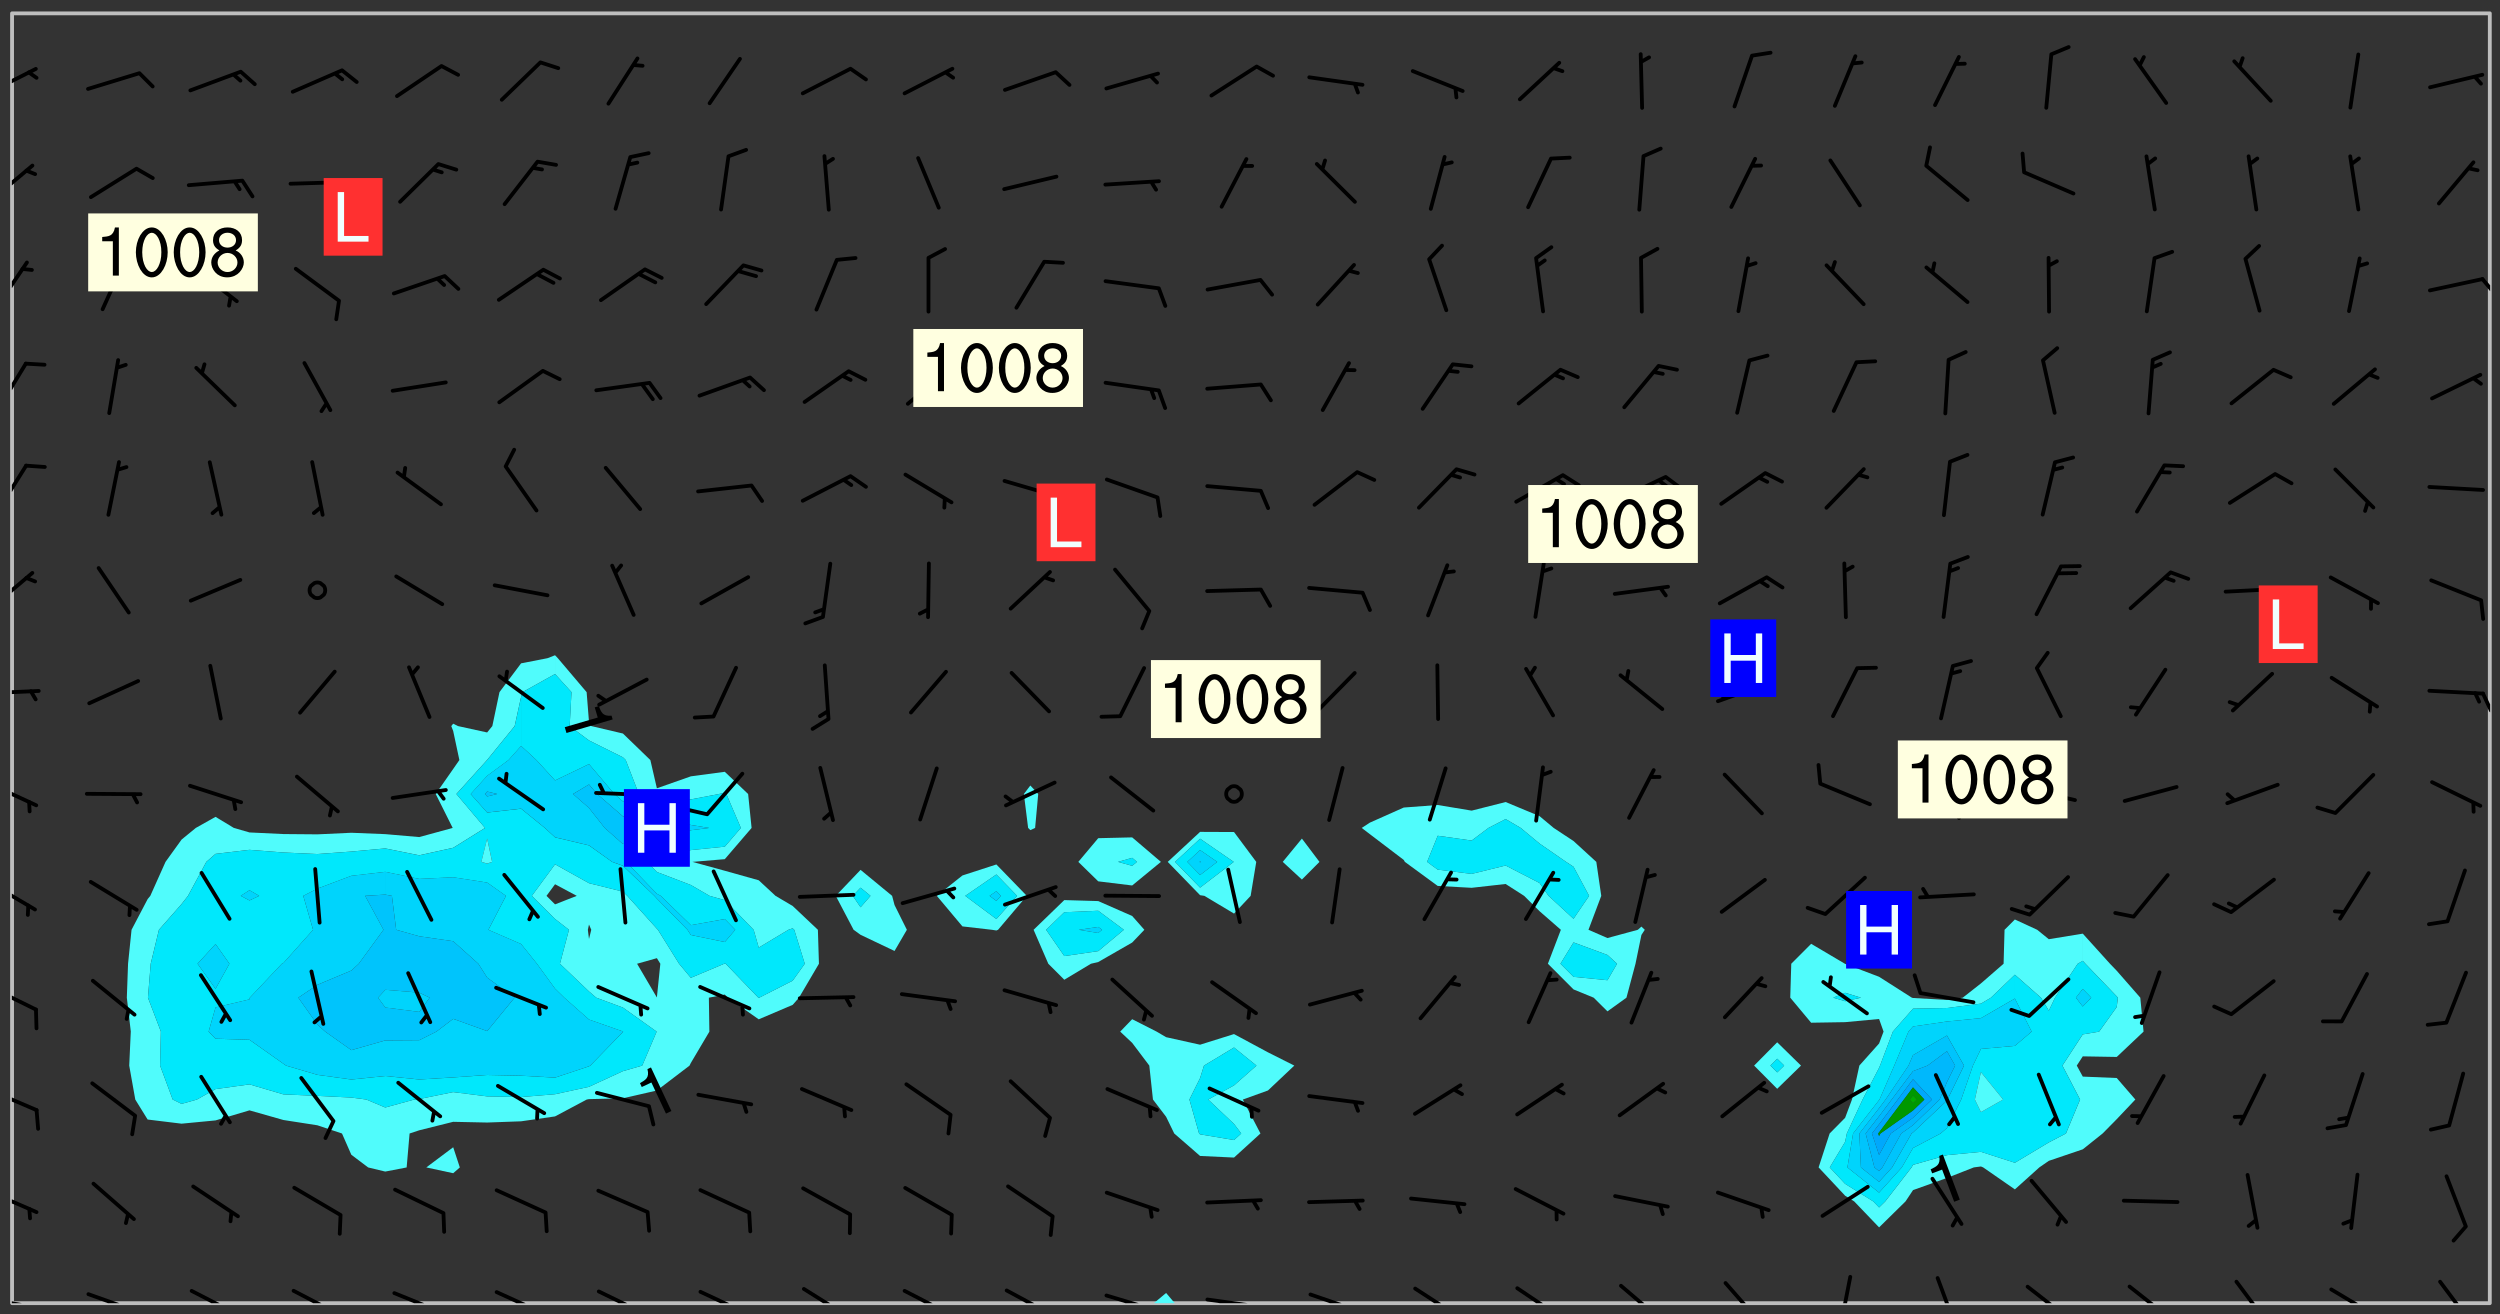 <svg xmlns="http://www.w3.org/2000/svg" role="img" xmlns:xlink="http://www.w3.org/1999/xlink" viewBox="142.45 309.95 326.84 171.84"><rect x="142.45" y="309.95" width="326.84" height="171.84" fill="#333333" stroke="none"/><defs><clipPath id="a"><path d="M144 311.672h1v168.656h-1zm0 0"/></clipPath><clipPath id="b"><path d="M144 311.672h324v168.656H144zm0 0"/></clipPath><clipPath id="c"><path d="M293 478h4v2.328h-4zm0 0"/></clipPath><clipPath id="d"><path d="M467 311.672h1v168.656h-1zm0 0"/></clipPath><clipPath id="e"><path d="M144 479h4v1.328h-4zm0 0"/></clipPath><clipPath id="f"><path d="M146 480h2v.328h-2zm0 0"/></clipPath><clipPath id="g"><path d="M153 478h8v2.328h-8zm0 0"/></clipPath><clipPath id="h"><path d="M159 480h2v.328h-2zm0 0"/></clipPath><clipPath id="i"><path d="M167 478h8v2.328h-8zm0 0"/></clipPath><clipPath id="j"><path d="M180 478h8v2.328h-8zm0 0"/></clipPath><clipPath id="k"><path d="M193 478h8v2.328h-8zm0 0"/></clipPath><clipPath id="l"><path d="M207 478h8v2.328h-8zm0 0"/></clipPath><clipPath id="m"><path d="M220 478h8v2.328h-8zm0 0"/></clipPath><clipPath id="n"><path d="M233 478h8v2.328h-8zm0 0"/></clipPath><clipPath id="o"><path d="M247 478h7v2.328h-7zm0 0"/></clipPath><clipPath id="p"><path d="M260 478h8v2.328h-8zm0 0"/></clipPath><clipPath id="q"><path d="M273 478h8v2.328h-8zm0 0"/></clipPath><clipPath id="r"><path d="M286 479h9v1.328h-9zm0 0"/></clipPath><clipPath id="s"><path d="M292 480h2v.328h-2zm0 0"/></clipPath><clipPath id="t"><path d="M300 479h8v1.328h-8zm0 0"/></clipPath><clipPath id="u"><path d="M306 480h1v.328h-1zm0 0"/></clipPath><clipPath id="v"><path d="M313 478h8v2.328h-8zm0 0"/></clipPath><clipPath id="w"><path d="M319 480h1v.328h-1zm0 0"/></clipPath><clipPath id="x"><path d="M327 478h7v2.328h-7zm0 0"/></clipPath><clipPath id="y"><path d="M340 478h7v2.328h-7zm0 0"/></clipPath><clipPath id="z"><path d="M354 477h6v3.328h-6zm0 0"/></clipPath><clipPath id="A"><path d="M367 477h6v3.328h-6zm0 0"/></clipPath><clipPath id="B"><path d="M382 476h3v4.328h-3zm0 0"/></clipPath><clipPath id="C"><path d="M395 476h4v4.328h-4zm0 0"/></clipPath><clipPath id="D"><path d="M407 477h7v3.328h-7zm0 0"/></clipPath><clipPath id="E"><path d="M420 477h7v3.328h-7zm0 0"/></clipPath><clipPath id="F"><path d="M434 477h6v3.328h-6zm0 0"/></clipPath><clipPath id="G"><path d="M446 478h8v2.328h-8zm0 0"/></clipPath><clipPath id="H"><path d="M461 477h5v3.328h-5zm0 0"/></clipPath><clipPath id="I"><path d="M144 465h4v4h-4zm0 0"/></clipPath><clipPath id="J"><path d="M144 452h4v4h-4zm0 0"/></clipPath><clipPath id="K"><path d="M144 438h4v5h-4zm0 0"/></clipPath><clipPath id="L"><path d="M144 425h4v5h-4zm0 0"/></clipPath><clipPath id="M"><path d="M144 412h4v4h-4zm0 0"/></clipPath><clipPath id="N"><path d="M144 400h4v1h-4zm0 0"/></clipPath><clipPath id="O"><path d="M466 400h2v4h-2zm0 0"/></clipPath><clipPath id="P"><path d="M144 384h3v6h-3zm0 0"/></clipPath><clipPath id="Q"><path d="M144 370h3v8h-3zm0 0"/></clipPath><clipPath id="R"><path d="M144 357h3v7h-3zm0 0"/></clipPath><clipPath id="S"><path d="M144 344h3v7h-3zm0 0"/></clipPath><clipPath id="T"><path d="M466 346h2v3h-2zm0 0"/></clipPath><clipPath id="U"><path d="M144 331h3v6h-3zm0 0"/></clipPath><clipPath id="V"><path d="M144 318h4v5h-4zm0 0"/></clipPath><g id="W" clip-path="url(#clip1)"><path fill="#fff" fill-opacity="0" fill-rule="evenodd" d="M0 0h1000v1000H0zm0 0"/><path fill="#d3d3d3" fill-opacity="0" fill-rule="evenodd" d="M162.152 355.867l-.234.293.059.234.117.172.176.234.293.348.113.059.117-.172.059-.234.176-.176.465-.176h.699l.234.293.289.816.059.176.176.23.352.234.699.699.172.176.234.348.234.41.289.582.41.465.23.234.234.176.117.23.176.293.172 1.164v.234l.059.289.059.117.117.117.348.41.117.172.176.176.176.234.117.172.172.352.059.234.234.406.234-.059-.176.176-.059.93h-.582l-.234-.113-.348.113-.117.117-.059.293-.059.176-.117.172-.465.293-.059.234-.059.113v.645l.059.172v.41l.059.059v.406l.059.406.117.176.059.059.23.641-.059.293v.699l-.059.582v.234l-.059.23-.055.352v1.922l.055.117h.426l-.367.117-.023.352.891 1.168 1.742.539 1.34.359v.539l.09.809.535.715 1.52.27.891-.086.09 1.164.535.18 1.16-.18 2.055-.984 1.16-.363 1.879-.176 1.695-.18-.18.719-1.516.086-1.25.09-.805.27-1.074.809.27.719.535.898-.18.625-.266.809.266 1.078.625.898.805.18 1.25-.18-.266.723.098.504.055.293v.172l.059.293v.406l.176.117.352.117h.406l.293-.176.113-.117.059-.117.117-.23.059-.176.352-.465.23-.176.176-.059.176.059.059.176.117.988.055.469.059.172.117.234.176.059.816.059h.289l.117.234.059.406.059.352v1.105l.117.293.117.348.289.699.176.352.582.754.352.176.172.059.469.234.641.465.348.234.293.176.293.055.23.062.816.348.293.176.113.172.352.352.117.176.523.641v.289l.059.352v.348l.059.352.059.289.117.059.172.059h.176l.582.234.176.117.176.289.176.234.113.234.293.23.117.117v.41l.059.055.289.234.234.117.059.117.117.172.059.117.23.234.059.176.234.059.117.059-.117.113-.059.117v.117l-.117.293-.117.289v.582l.176.117.117.059.059.117.117.117.113.059.176.348.059.352.059.406v.176l-.059.176-.117.699v.172l.117.176.293.293h.406l.176.117.117.172.117.293v.234h-.527l-.23-.234h-.234l-.176.059-.059.699.059.348.117.176.176.41.117.23.289.469.176.055h.523l.234.059.758.641.059.293v.234l.059.059.23.348v.352l-.117.172v.293l.293.289.293.176.172.059.293.176.293.117.582.406.289.234.293.176.219.16.016.012.23.176.641.523.176.234.117.176.176.176.113.172v.641l.117.176.469.117.582.117.234.059.23.113.293.117.113.059.586.352.289.172.176.062.176.055.176.059.699.352.289.176.234.055.289.176.234.117.641.406.293.117.172.059.234.059.41.059.23.059.234.117.059.172-.41.176.469.059.059.293.113.234.176.055.234.059.176.059.406.117.641.234.117.172.059.234v.176l-.059.117-.059.406.234.234.117.059.348.117.641.23.176.117.289.117.176.176.234.465.582 1.105.176.176.348.176.176.117.352.117 1.047.523.234.059.465.113.293.059.465.176.758.582.234.234.348.465.176.176.289.234.816.699.293.176.289.289.293.176.293.289.695.641.176.176.293.234.289.234.469.289.641.582.348.234.234.293.348.348.352.465.934.992.348.406.117.176.234.059.113.117.645.176.23.113.234.059.293.176.23.117.934.699.406.406.234.176.406.176.234.117.816.348.348.234.234.117.293.289.23.117.758.352.352.172.23.059.293.117.234.059.871.176h.816l.469.23.172.059.875.699.465.117.293.059.176.059.23.059.469.059.348.059.352.059.406.059h.293l.172.059v.23l.176.176h.293l.348.059.352.059.699.117h.641l.465-.234.293-.176.172-.117.41-.172.289-.176.934-.465.469-.293.523-.293.465-.172.465-.176 1.051-.465.289-.117.41-.117.289-.117.527-.176 1.516-.699.582-.348.289-.059.293-.059.348-.117.875-.23.352-.117h.113l.234-.059.875-.234.234-.059h.812l.352-.059.816-.117.172-.059.352-.055.293-.059.23-.059.816-.176.176-.059h.348l.234-.059.465-.117.758-.172.234-.059h.348l.41-.117.289-.059 1.285-.059h.289l.41-.059.23-.059h.176l.875-.117h.406l.41-.117h.348l.352-.113.871-.059h1.75l1.047.289.41.117.289.117.352.117.289.117 1.051.172.289.059h.293l.293.059.172.059.41.059.172.059.117.059h.117l.117.059.352.059h.113l.41.066 1.922.395 1.926.395 1.52.449 1.695.719 2.145.805 1.605-.719 1.43-.805 1.16-1.078 1.25-.449 3.035-.719 1.875-.359 2.145-1.348 2.234-1.254 2.5-1.258 1.695-.449 1.785-.18 1.16-.27.625.539 1.34-.27.715-.988.984-1.344.445-.18.805-.359 1.875-.539 1.785-.449 1.25-.27 1.16-.09 1.699-.09 1.961-.27 1.25-.09h.539l.625-.09h.891l2.145-.18 2.41-.18 2.59-.09 1.695.18 1.609.09 1.43.359 1.16.719 1.875.988 1.16 1.527.266.715.629.09.355.898.535.539.535 1.527 1.074.359h.535l-.805.535.09 1.707.715 2.695.891.805.895.988.715 1.258 1.785.539 1.52-.18.355 1.344 1.609-.805.98-.539.27.27.316-.215.219-.145.801.449.449-.359h.355l.535-.27.539-.719.535-.27.625-.988 1.16.449.84.371 1.395.617 1.695-.18h1.605l1.785.09.18-1.707.535-1.344.805.27.492.848.402.406-.09.539v.359l.715.449.711-.27h1.43l.359.988.445 1.258.715 1.344 1.25.629 1.695.629.715-.18.18-.539.98-.09.449.359.086 1.258-.266.629-.535.18v.539l.715.984.266.539.984.988.801 1.078-.266.359-.09.898-.625 2.332-.355 2.066-.09 1.793-.18.719-.09.539v1.438l-.98 1.883-.359 1.707-.535.898-.805 1.168-.266.539 2.055 1.254.086.359-.355.539-.09-.18v.809l.09 1.438-.445.715-1.074.094-.266.715.535.898.805.719 1.16.809 1.34.27.445.359-.355.449-1.789-.09-1.25-.449-.715-.719-.625-.09-.176 3.59-.188 1.309h89.359V311.703h-55.27v49.082l.762.125 3.289.543 2.023 2.836v2.754l2.352.332 2.348.332h4.051l-1.379 4.16-2.023.707-2.023.703-.543.344-2.594 1.617-.188.117-2.023-2.078-.73-2.742-2.672-2.078-1.375-3.5-.066-.082-1.957-2.672 2.75-1.418v-49.082H294.422v91.414l.117.031.133.012.074.074.105.047.09.059.086.059.09.059.297.297.059.09.031.117.027.117.016.137-.031.117-.059.09-.059.086-.043.105-.047.102-.027.121v.145l.176.27.148.148.074.086.074.074.043.105.062.09.059.086.043.105.059.09.047.102.043.105.059.086.117.18.074.074.062.086.059.09.043.105.059.09.059.086.062.09.059.09.043.102.117.18.074.074.059.086.074.074.09.059.105.047h.148l.133-.016.133.016.102-.047.074-.074.047-.102-.016-.133v-.148l-.047-.105-.027-.117-.047-.102-.027-.121-.043-.102-.062-.09-.043-.102-.043-.105-.031-.117-.016-.133-.012-.137.086-.059.059-.086.121-.031.043.105.016.133v.117l.059.102.059.09.09.059.148.148.059.09.043.105-.012.102.086.059.105.047.086.059.09.059.074.074-.117.027-.105.047-.086.059-.074.074-.059.09-.062.086-.027.121-.047.102-.043.105-.031.117-.012.133-.016.133v.148l.027.117.047.105.043.102.059.09.074.074.09.059.074.074.09.059.059.09.043.105.047.102.117.031.133.016h.148l.117-.031.105.043.043.105.047.102.027.121L299.5 410l.027.117.031.121.027.117.105.043.102.047.133-.016.148.148.062.086.074.074.07.074.09.062.105.043.102.043.117.031.137.016.117-.031.074-.074.027-.117-.012-.133-.031-.121-.027-.117.043-.105h.117l.09.062.117.027h.148l.133.016h.148l.133.016.133-.016h.148l.133-.016.133-.012.137.012.117-.027.133-.016.191-.059-.059.176-.016.133-.027.121-.016.133-.059.086-.133.016-.105.047-.105.043-.117.031-.117.027-.266.031h-.148l-.133.016-.074.074.059.086.148.148.117.18.074.07.09.062.09.059.086.059.09.059.102.043.105.062.105.043.086.059.105.047.102.043.18.117.059.09-.043.102-.047.105.016.133.223.223.059.09.043.102.031.121.043.102.016.133.031.117.012.137.031.117.148.148.102.043.105.043.117.031.133.016.137.016h.117l.117-.031.09-.059.043-.105.047-.102.043-.105.031-.117.012-.133v-.148l-.012-.133-.016-.133-.031-.117-.043-.105-.047-.105-.043-.102-.043-.105-.016-.133.016-.133.027-.117.031-.117.027-.121.047-.102.09-.059.086-.062.074-.074.09-.059.223-.223.059-.086.074-.074.117-.18.059-.086v-.148l-.074-.074-.102-.047-.105-.043-.102-.043-.059-.09-.047-.105-.027-.117.09-.059.117-.031.102-.043.18-.117.148-.148.012-.133-.012-.105-.09-.059-.133.016h-.148l-.133.016-.133-.016-.121-.031-.086-.059-.074-.074-.059-.09-.062-.086-.117-.18-.059-.086.031-.121.086-.059.121-.031.059-.086v-.121l-.031-.117-.059-.09-.059-.086-.047-.105-.027-.117-.016-.133.059-.09.074-.074.09-.059.117-.18.074-.074.059-.086.148-.148.121-.031.133-.016.133.016.074.074.043.105.016.133-.031.117-.117.031-.133.012-.148.148-.043.105-.047.102-.027.121-.031.117v.148l.031.117.043.105.059.09.074.07.074.074.117.031.121.027.117-.027.133-.016h.117l.09.059.074.074.047.105.059.086.102.047.133.016.105.043.086.059-.012.105-.074.074-.18.117-.059.09-.09.059-.07.074-.074.074-.062.09-.027.117-.016.133.016.133-.016.133v.148l.016.133.027.117.031.121.074.074.09.059.086.059.09.059.117.031v.086l-.102.047-.09.059-.266.031-.117.027h-.148l-.105.043-.102.047-.059.09-.062.234-.012.133-.031.121-.016.133v.293l-.012.133.012.137.016.133.133.016.133.012.121.031.086.059.074.074.047.105.043.102.016.133v.445l-.016.133v.445l.031.266.027.117.016.133.031.117.086.211.031.266v.148l-.031.117-.027.117-.031.121-.027.117-.031.117-.031.121-.012.133-.016.133.09.059.117-.031.102.016.047.105-.031.266v.441l-.043.105-.047.105-.043.102-.043.105-.059.086-.031.121-.043.117-.031.117-.016.133.016.133.059.09.105.047.086.059.059.086-.012.137-.031.117-.043.102v.445l-.016.133v.148l-.031.117-.043.105-.027.117-.047.105-.043.102-.031.121-.027.117-.031.133-.031.117-.027.117-.043.105-.031.117-.031.121-.012.133-.016.133v.297l.027.117v.148l.047.398.027.117.059.09.121.031h.148l.133-.016.059.09v.117l-.059.09-.09.059-.102.043-.105.047-.09.059-.086.059-.137.016-.117-.031-.133-.016-.102.047-.062.086-.012.137-.016.133-.031.117-.027.117-.016.133-.031.121v.297l.016.133.031.117v.148l.012.133v.148l-.027.117-.047.102-.027.121-.031.117-.059.09-.074.074-.102.043-.105.047-.117.027-.121.031-.102-.047.059-.086.105-.047.027-.117.031-.117.027-.121.031-.117v-.148l.016-.133-.031-.117-.043-.105-.105.016-.074.074-.102.043-.09.062-.074.074-.043.102-.016.133-.031.117L304.25 426l-.031.117-.027.117-.031.121-.027.117-.031.117-.043.105-.09.059h-.09l-.117-.031-.031-.086.016-.137-.031-.117v-.148l-.012-.133v-.148l-.062-.234-.027-.121-.043-.102-.047-.105-.059-.086-.059-.09-.043-.105-.062-.086-.148-.148-.07-.074-.105-.047-.105-.043-.102-.043-.297-.297-.09-.074-.086-.059-.105-.043-.09-.062-.086-.059-.105-.043-.09-.059-.086-.062-.074-.07-.105-.047-.086-.059-.105-.043-.09-.062-.102-.043-.105-.043-.086-.059-.105-.047-.105-.043-.102-.047-.09-.059-.102-.043-.105-.043-.09-.062-.117-.027-.133-.016-.133.016H299.75l-.133.016-.117-.031-.09-.059-.074-.074-.09-.059-.102-.047h-.148l-.121-.027-.102-.043-.074-.074-.117-.18-.09-.059-.102-.043-.09-.062-.105-.043-.09-.059-.086-.059-.105-.047-.059-.086-.059-.09-.043-.105-.047-.102-.074-.074-.086-.059-.074-.074-.09-.059-.223-.223-.043-.105-.031-.266.105-.043h.145l.105.043.074.074.09.059.086.059.105.047.09.059.148.148.07.074.148.148.062.086.074.074.086.059.074.074.09.062.09.059.086.059.27.176.102.047.105.043.102.043.047-.074.059-.086.074-.074.07-.074.105.043.074.074.059.09.043.102.047.105.043.105.121.027.117-.027.074-.09.043-.105.059-.09.074-.074.105-.043.117-.027.133.012.09.059.148.148.059.09.043.105.047.102.043.105.043.102.105.047.105.043.133.016.086-.059.059-.09.074-.074.105-.043.117.027.105.047.102.043.105.043.102.047.18.117v.117l-.016.133.016.133.016.137.059.086.102.047.121.027.117.031h.148l.117-.031.059-.09.18-.117.059-.09.074-.074.059-.086.117-.18.18-.117.117.031.09.059.043.074-.016.133v.117l.09.059h.148l.133-.016.133-.012.266-.031.105-.043.117-.031.121-.027.074-.074.07-.074.062-.09-.016-.105-.047-.102-.102-.043-.105-.016-.117.027-.266.031h-.148l-.074-.074-.09-.059-.117-.031-.117-.027-.133-.016h-.148l-.133.016h-.297l-.105-.047-.148-.148-.043-.102-.059-.09.223-.223.086-.059.105-.043.117-.031.133-.016.133.016.137.016.102.043.133-.012.09-.062.102-.043.062-.09-.047-.102-.09-.059-.117-.031-.102-.043-.059-.09-.062-.09v-.117l.016-.133.105-.047.074-.07v-.121l-.09-.059-.031-.117.09-.059.074-.074.043-.105.059-.09.047-.102.016-.133v-.148l-.047-.105-.043-.102-.09-.059-.133-.016-.102-.043-.137-.016-.117-.031h-.445l-.133-.016-.133-.012-.133-.016-.117-.031h-.148l-.133-.016-.133-.012-.266-.031-.121-.043-.086-.059-.074-.074v-.148l.012-.133.105-.047.102-.043.133-.016h.152l.133-.016h.293l.121.031.102.043.09.059.234.062.121-.047.09-.059.102-.043.133-.016.105.043.102.047.133.012.121-.027h.145l.121-.031.117-.027.105-.047.074-.074.086-.059.148-.148.059-.086.047-.105.027-.117.016-.105-.102-.043-.09-.059-.117-.031-.105-.043-.09-.062-.074-.086-.074-.074-.102-.043-.105-.047-.102-.043-.059-.09-.047-.102-.086-.211-.062-.086-.059-.09-.074-.074-.086-.059h-.27l-.117.031-.09.059-.102.043-.133.016-.105-.016-.027-.117-.062-.09-.117-.031-.102-.043-.148-.148-.031-.117-.016-.105.074-.074.18-.117.117-.027.117-.031.137.016.102.043.105.043.102.047.105.043.117.031.133.016.117.027.133.016.105-.016.09-.059-.074-.074-.105-.043-.074-.074-.074-.09-.148-.148-.086-.059-.09-.059-.074-.074-.09-.059-.102-.047-.121-.027-.102-.047-.105-.043-.117-.031-.102-.043-.121-.031h-.148l-.117.031-.105.043-.086.062-.18.117-.086.059-.09.059-.105.047-.086.059-.105.043-.102.043-.105.047-.074.074-.059.09-.059.086-.047.105-.059.086-.074.074-.133-.012-.117-.031h-.117l-.074.074-.09.059-.074.074-.09.059-.086.059-.105.047-.102.043-.137.016-.102-.043-.148-.148-.105-.047h-.086l-.105.047-.102.043-.121.031-.117-.031-.074-.074v-.117l.031-.121.074-.07.059-.09.074-.074.117-.031.105-.043h.293l.133-.016.137-.016.102-.043.09-.059.102-.047.09-.059.133-.012.09.059.133.012.09-.059.086-.059.105-.043.09-.059.086-.062.09-.059.148-.148.059-.086.059-.09.105-.043.133-.016.117.027.121.031.059-.059.059-.09.031-.266.027-.117.105.012.133.016.102-.043.09-.059.059-.09.074-.074.059-.09.047-.102.012-.133-.012-.133-.047-.105-.148-.148-.059-.09-.059-.086-.043-.105v-.445l.016-.133v-.148l.012-.133-.059-.059-.09.059-.102-.043-.18-.117-.086-.059-.062-.09-.059-.09-.074-.074-.086-.059-.121.031-.102.012-.105.047-.086.059-.105.043-.148.148-.09.059-.086.059-.09.062-.105.043-.133.016v-.121l.105-.043.117-.031.074-.07.043-.105v-.148l-.027-.117-.148-.148-.133-.016h-.148l-.117.031-.105.043-.102.043-.09.062-.117.027-.074-.074.012-.133-.043-.102-.043-.105-.09-.059-.117.027-.121.031-.117.031-.102.043-.121.031-.102.043-.105.043-.09.059-.102.016v-.117l.016-.133-.059-.09-.074.043-.148.148-.059.09-.074.074-.047.105-.043.102-.074.074-.059.09-.074.074-.059.086-.074.074-.09.062-.074.07-.074.074-.102.016-.133.016-.105-.043v-.121l.148-.148.043-.102.059-.09.047-.102.043-.105.059-.09.031-.117.043-.102.031-.121.027-.117.047-.105.043-.102.043-.105.074-.07.09-.062.09-.059.102-.043h.297l.266-.031.105-.043-.074-.074-.117-.031-.105-.043-.09-.059-.102-.047-.09-.059-.102-.043-.105-.043-.09-.062-.086-.059-.105-.043-.102-.043-.121-.031-.117-.031-.102-.043L297.5 410.25l-.102-.043-.09-.059-.043-.105-.016-.133.102-.043.133-.016.137.016.133-.016.102-.043.059-.09.016-.105-.09-.059-.074-.074-.102-.043-.09-.059-.148-.148-.043-.105-.016-.133v-.293l-.059-.09-.09-.059-.074-.074-.043-.105-.031-.117-.059-.09-.074-.074-.117-.027-.074-.074-.09-.059-.09-.062-.086-.059-.074-.074-.059-.086-.047-.105-.086-.059-.148-.148-.195-.059-.133.016-.102.043-.074.074-.047.102-.043.105-.059.09-.059.086-.297.297-.09.059h-.086l-.062-.086-.043-.105.031-.117.059-.09.027-.117-.012-.133-.09-.062-.105.047-.117.027-.117.031-.27.176-.102.047-.117.027-.105.047-.09.059-.102.043-.059-.086-.047-.105.016-.133.047-.105.07-.074.074-.07.059-.09v-.148l-.043-.105h-.238l-.102.047-.031.117-.027.117-.031.121-.074.043-.133.016-.074-.047-.043-.102-.043-.105-.047-.102-.043-.105-.121.031-.102.043-.133.016-.117.031-.105.043-.09.059-.102.047-.121.027-.133.016-.102-.043-.059-.09-.047-.105-.043-.102-.043-.105v-.117l.059-.09.086-.059.18-.117.102-.047.105-.043.105-.059.102-.043.09-.062.102-.043.105-.059.102-.047.09-.059.105-.043.102-.043.09-.062.102-.043.137-.016.117.031.102.043.121.031.102.043.105.047.102.043.105.043.102.047.105.043.102.043.105.047.086.059.105.043.117.031.105.043.102.047.09.059.105.043.102.043.105.047.117.027.102.047.121.027h.148l.086-.059.016-.102.059-.09-.027-.117-.074-.074-.117-.18-.074-.074-.09-.074-.18-.117-.086-.059-.105-.043-.102-.047-.27-.176-.059-.09-.074-.074-.059-.09-.043-.102-.031-.117-.016-.137v-.562l-.012-.133-.016-.133-.031-.117-.016-.133-.012-.133-.031-.121-.223-.223-.059-.086-.016-.105.031-.117.133-.016v-91.414H172.992v1.453l-.059.234-.352 1.051-.172.523-.117.348-.176.41-.117.172-.234.293-.23.059h-.352l-.117.059-.23.406v.293l.117.176.23.23.117.234.641.758.293.465.176.234.23.352.234.348.641.816.176.465.172.41.117.695.176.469.117 1.398.059.465v.875l.117 1.047v4.781l-.059.465-.352 1.281-.176.523-.113.41-.352.93L172.934 336l-.234.582-.117.176-.172.348-.176.406-.352.816-.059.293-.113.293-.117.289-.059.176-.117.875-.059.406-.059.117-.059.176-.059.172-.23.527-.117.172v.234l-.117.234-.059.172-.176.586v.289l-.059.176v.293l-.059.113-.059.527v.172l-.055.234v2.621l-.176.816-.117.176-.176.234-.117.172-.113.234-.586.934-.23.289-.293.465-.176.234-.289.352-.352.699-.113.23-.176.41-.176.23-.406.527-.816.699-.293.172-.289.234-.176.117-.176.176-.523.406-.527.176-.172.176-.234.055-.641.176h-.758m12.211 31.023l-1.074.449.359.895 1.25-.715.445-.539-.98-.09"/><path fill="#d3d3d3" fill-opacity="0" fill-rule="evenodd" d="M201.508 416.598h-.895l.449.629.98.359.805-.09.445-.988-.176.09-.715-.355-.895.355m154.621 59.07l-.059-.523v-.293l.113-.293.059-.23.469-.469h.113l.117-.113.117-.059h.176l.234-.059h.348l.234.059.117.059.23.172.059.176.117.582v.293l-.117.176-.172.289-.176.176-.527.523-.23.234-.117.059h-.176l-.117-.059-.406-.293-.176-.117-.117-.059-.059-.113-.055-.117m6.641-10.957l-.059-.172v-1.109l.059-.172.176-.059.172-.059h.176l.234-.059.117.059.059.699-.059.172-.117.176-.117.059-.234.523-.113.059h-.234l-.059-.117m9.613-14.391l-.117-.176v-.699l.293-.875.117-.172.176-.352.113-.23.117-.293.352-.758.117-.23.172-.234h.176l.117-.059h.641l.117.059.234.234.172.113.352.293.117.117.113.176v.113l.117.059.117.117v.699l-.059.176v.23l-.059.176-.348 1.051-.117.23-.117.234-.117.059-.23.234-.641.289h-.875l-.41-.117-.641-.465"/><path fill="none" stroke="#bebebe" stroke-linecap="round" stroke-linejoin="round" stroke-miterlimit="10" stroke-width=".5" d="M467.957 311.695H144.027v168.625h323.93v-168.625"/><g clip-path="url(#a)"><path fill="#fff" fill-opacity="0" fill-rule="evenodd" d="M144 475.891v4.438h.004H144V311.672h.004H144v164.219"/></g><g clip-path="url(#b)"><path fill="#fff" fill-opacity="0" fill-rule="evenodd" d="M144.004 480.328V311.672h71.012v83.941l-.988.387-3.453.676-2.824 3.762-.934 4.438-.68.836-3.816-.836-.621-.312-.25.312.25.645.809 3.797-.809 1.164-2.285 3.273 2.219 4.438-4.371 1.195-4.441-.383-4.438-.18-4.438.207-4.438-.039-4.441-.211-2.043-.59-2.395-1.449-2.578 1.449-1.859 1.52-2.102 2.918-1.988 4.441-.348.426-2.105 4.012-.457 4.438-.16 4.438.52 4.438-.203 4.441.793 4.438 1.613 2.609 4.438.543 4.438-.426 4.438-1.316 4.441 1.262 4.438.691 3.219 1.074 1.219 2.777 2.199 1.66 2.238.539 2.797-.539.383-4.438 1.262-.418 4.438-1.109v3.328l-3.516 2.637 3.516.758.867-.758-.867-2.637v-3.328l4.438.094 4.438-.16 4.441-.641 4.137-2.203.301-.055 4.438-.109 4.438-1.02 4.27-3.254.168-.344 2.426-4.098-.066-4.438 2.082-.41.398.41 4.039 2.828 4.438-1.891.824-.938 2.609-4.438-.137-4.438-3.297-3.113-2.242-1.324-2.195-2.035-4.438-1.246-4.23-1.16 4.23-.355 3.504-4.082-.453-4.438-3.051-2.902-4.441.594-4.438 1.562-.852-3.691-3.586-3.469-4.133-.973-.305-.566-.309-3.871L215.383 396l-.367-.387v-83.941h39.941v112l-3.242 3.398 2.332 4.438.91.656 4.441 2.113 1.613-2.77-1.613-3.238-.316-1.199-4.125-3.398v-112h17.754v111.293l-4.438 1.441-3.348 2.664 3.348 3.992 3.859.445.578.09.223-.09 3.758-4.438-3.98-4.105V311.672h4.441v100.973l-.844 1.109.555 4.438.289.285.625-.285.406-4.438-1.031-1.109V311.672h4.438V427.625l-4.012 3.883 1.922 4.438 2.09 2.094 3.488-2.094.949-.223 4.438-2.547v10.02l-1.566 1.625 1.566 1.469 2.242 2.973.477 4.438 1.719 2.254 1.062 2.184 3.379 2.938 4.438.211 3.457-3.148-2.305-4.438 3.285-1.184 3.445-3.254-3.445-1.734-4.438-2.387-4.438 1.391-4.441-.984-1.238-.727-3.199-1.625v-10.02l1.594-1.668-1.594-1.805-4.438-1.949-4.438-.129V311.672h8.875v107.754l-4.438.105-2.602 3.098 2.602 2.543 4.438.543 3.758-3.086-3.758-3.203v-107.754h8.879v107.035l-4.23 3.922 4.23 4.355.562.086 3.875 2.32 2.172-2.32.734-4.441-2.906-3.902-4.438-.02V311.672h13.312v107.91l-2.504 3.047 2.504 2.312 2.297-2.312-2.297-3.047V311.672h26.633v103.133l-4.441 1.125-4.438-.738-4.438.332-4.438 1.977-1.059.691 1.059.809 4.438 3.375.145.254 4.293 3.145 4.438.246 4.441-.5 2.418 1.551 2.02 2.008 2.785 2.43-1.695 4.438 3.348 3.355 2.637 1.082 1.801 1.789 2.484-1.789 1.184-4.438.773-3.766.441-.672-.441-.418-.469.418-3.973 1.078-2.48-1.078 1.672-4.438-.648-4.441-2.98-2.727-2.594-1.711-1.844-1.539-4.438-1.848V311.672h35.504v134.543l-3.016 3.047 3.016 3.035 3.113-3.035-3.113-3.047V311.672h31.07v118.488l-1.348 1.348-.125 4.438-2.965 2.574-2.375 1.863-2.066.293-4.438-.254-.148-.039-4.289-2.734-4.438-1.688-.031-.016-4.406-2.605-2.602 2.605-.133 4.438 2.734 3.277 4.438-.074 4.438-.414.586 1.648-.586 1.555-2.578 2.887-.965 4.438-.895 2.391-2.023 2.047-1.445 4.438 3.469 3.703 1.18.738 3.258 3.402 3.461-3.402.977-1.473 4.438-1.59 3.512-1.379.93-.121.289.121 4.148 2.875 3.195-2.875 1.242-.859 4.438-1.504 2.598-2.074 1.844-1.871 2.43-2.566-2.43-2.812-4.441-.184-.785-1.441.785-1.207 4.441.078 3.504-3.312-.426-4.438-3.078-3.516-.887-.922-3.555-3.934-4.438.727-1.516-1.23-2.922-1.348V311.672h62.133v168.656H296.035l-1.133-1.344-1.605 1.344H144.004"/></g><path fill="#50fcfc" fill-rule="evenodd" d="M159.551 444.82l-.52-4.438.16-4.438.457-4.438 2.105-4.012.348-.426 1.988-4.441 2.102-2.918 1.859-1.52 2.578-1.449 2.395 1.449 2.043.59 4.441.211 4.438.039 4.438-.207 4.438.18 4.441.383 4.371-1.195-2.219-4.438 2.285-3.273.809-1.164-.809-3.797-.25-.645.25-.312.621.312 3.816.836.68-.836.934-4.438 2.824-3.762L214.027 396l.988-.387v2.453l-4.258 2.371-.184.621-.84 3.816-3.598 4.426-.016.016-4.004 4.438 3.742 4.438-4.16 2.594-4.438.98-4.441-.895-4.438.41-4.438.324-4.438-.203-4.441-.348-4.438.527-1.203 1.047-2.395 4.441-.84 1.07-2.961 3.367-1.074 4.438-.363 4.438 1.691 4.438-.102 4.441 1.645 4.438 1.164.57 2.012-.57 2.426-1.363 4.438-.617 4.441 1.309 4.438.191 4.438.223 1.953.258 2.484 1.043 3.793-1.043.648-.062 4.438-.91 4.438.559 4.438.09 4.441-.371 4.438-.969 4.438-2.047 2.523-.727 1.887-4.441-4.41-3.145-3.488-1.293-.949-.816-3.797-3.621 1.18-4.438-1.82-1.414-3.035-3.023 3.035-4.125v2.605l-1.117 1.52 1.117 1.113 2.84-1.113-2.84-1.52v-2.605l4.438 2.469v5.402l-.148.691.148 1.199.297-1.199-.297-.691v-5.402l4.438 1.109.57.547 3.867 4.297v3.848l-2.586.73 2.586 4.41.453-4.41-.453-.73v-3.848l.137.141 2.766 4.438 1.535 1.84 4.363-1.84.078-.02.113.02 4.273 4.438.051.035.062-.035 4.375-2.223 1.582-2.215-1.375-4.438-.207-.195-.566.195-3.871 2.324-.664-2.324-3.773-3.879-1.992-.559-2.449-1.422-4.438-1.699-1.273-1.32 1.273-.77 4.438-.77 4.441-.449 2.102-2.449-1.898-4.438-.203-.195-.762.195-3.68.703-4.438.207-2.352-.91-1.719-4.438-.367-.359-4.438-2.207-2.523-1.875.238-4.438-2.152-2.371v-2.453l.367.387 3.762 4.438.309 3.871.305.566 4.133.973 3.586 3.469.852 3.691 4.438-1.562 4.441-.594 3.051 2.902.453 4.438-3.504 4.082-4.23.355 4.23 1.16 4.438 1.246 2.195 2.035 2.242 1.324 3.297 3.113.137 4.438-2.609 4.438-.824.938-4.438 1.891-4.039-2.828-.398-.41-2.082.41.066 4.438-2.426 4.098-.168.344-4.27 3.254-4.438 1.02-4.438.109-.301.055-4.137 2.203-4.441.641-4.438.16-4.438-.094-4.438 1.109-1.262.418-.383 4.438-2.797.539-2.238-.539-2.199-1.66-1.219-2.777-3.219-1.074-4.438-.691-4.441-1.262-4.438 1.316-4.438.426-4.438-.543-1.613-2.609-.793-4.438.203-4.441"/><path fill="#00e8fc" fill-rule="evenodd" d="M163.484 444.82l-1.691-4.438.363-4.438 1.074-4.438 2.961-3.367.84-1.07 2.395-4.441 1.203-1.047v11.789l-2.355 2.574 2.355 3.277 1.816-3.277-1.816-2.574v-11.789l4.438-.527v5.281l-1.148.734 1.148.602 1.266-.602-1.266-.734v-5.281l4.441.348 4.438.203 4.438-.324 4.438-.41v3.059l-4.438.52-4.438 1.672-1.848.949 1.281 4.438-3.871 4.336-.211.102-4.188 4.438-.043.219-4.438 1.051-.906 3.168.906.926 4.438.141 4.441 3.137.344.238 4.094 1.207 4.438.613 4.438-.461 4.441.457 4.438-.27 4.438-.32 4.438.098 4.441.246 4.438-1.48.168-.09 4.27-4.402.031-.039-.031-.023-4.438-1.559-3.227-2.855-1.211-1.184-2.371-3.254-2.07-2.582-4.277-1.855 2.301-4.438-2.461-1.738-4.438-.695-4.438.215-4.441-.922v-3.059l4.441.895 4.438-.98 4.16-2.594-3.742-4.438 4.004-4.438.016-.016 3.598-4.426.84-3.816v6.41l-1.648 1.848-2.789 2.055-2.156 2.383 2.156 2.422v3.402l-.758 3.051.758.219.648-.219-.648-3.051v-3.402l4.438-.504 3.105 2.52 1.336 1.227 4.438 1.051 3.027 2.16 1.41.504L228 427.07l.328.363 4 4.074.438.684 4.441.914 1.367-1.598-1.367-1.402-4.441.797-3.934-3.832-.504-.266-4.027-4.176 4.027-2.441 4.438-1.695 2.406-.301-2.406-.387-4.438-1.535-4.438-1.543-1.125-.973-3.312-3.91-4.438 2.137-2.438-2.664-2.004-1.848v-6.41l.184-.621 4.258-2.371 2.152 2.371-.238 4.438 2.523 1.875 4.438 2.207.367.359 1.719 4.438 2.352.91 4.438-.207 3.68-.703.762-.195.203.195 1.898 4.438-2.102 2.449-4.441.449-4.438.77-1.273.77 1.273 1.32 4.438 1.699 2.449 1.422 1.992.559 3.773 3.879.664 2.324 3.871-2.324.566-.195.207.195 1.375 4.438-1.582 2.215-4.375 2.223-.062.035-.051-.035-4.273-4.438-.113-.02-.078.02-4.363 1.84-1.535-1.84-2.766-4.438-.137-.141-3.867-4.297-.57-.547-4.438-1.109-4.438-2.469-3.035 4.125 3.035 3.023 1.82 1.414-1.18 4.438 3.797 3.621.949.816 3.488 1.293 4.41 3.145-1.887 4.441-2.523.727-4.438 2.047-4.438.969-4.441.371-4.438-.09-4.438-.559-4.438.91-.648.062-3.793 1.043-2.484-1.043-1.953-.258-4.438-.223-4.438-.191-4.441-1.309-4.438.617-2.426 1.363-2.012.57-1.164-.57-1.645-4.438.102-4.441"/><path fill="#00d4fc" fill-rule="evenodd" d="M170.629 439.223l-2.355-3.277 2.355-2.574 1.816 2.574-1.816 3.277m0 6.523l-.906-.926.906-3.168 4.438-1.051.043-.219 4.188-4.438.211-.102 3.871-4.336-1.281-4.438 1.848-.949 4.438-1.672 4.438-.52v2.98l-2.637.16 2.402 4.438-3.234 4.438-.969.891-4.438 1.863-2.496 1.684 2.496 3.523 1.016.914 3.422 2.422 4.438-1.27 4.441-.031 2.242-1.121 2.195-1.668 4.438 1.602 3.59-4.371-3.59-2.625-1.152-1.812-3.285-2.941-4.438-.648-3.016-.848-.562-4.438-.863-.16v-2.98l4.441.922 4.438-.215 4.438.695 2.461 1.738-2.301 4.438 4.277 1.855 2.07 2.582 2.371 3.254 1.211 1.184 3.227 2.855 4.438 1.559.031.023-.031.039-4.27 4.402-.168.09-4.438 1.48-4.441-.246-4.438-.098-4.438.32-4.438.27-4.441-.457-4.438.461-4.438-.613-4.094-1.207-.344-.238-4.441-3.137-4.438-.141m4.438-18.074l-1.148-.602 1.148-.734 1.266.734-1.266.602"/><path fill="#00c4fc" fill-rule="evenodd" d="M183.945 443.906l-2.496-3.523 2.496-1.684 4.438-1.863.969-.891 3.234-4.438-2.402-4.438 2.637-.16v12.445l-.945 1.027.945 1.289 4.441.57 1.363-1.859-1.363-.656-4.441-.371v-12.445l.863.16.562 4.438 3.016.848 4.438.648 3.285 2.941 1.152 1.812 3.59 2.625-3.59 4.371-4.438-1.602-2.195 1.668-2.242 1.121-4.441.031-4.438 1.27-3.422-2.422-1.016-.914"/><path fill="#00d4fc" fill-rule="evenodd" d="M192.82 439.355l-.945 1.027.945 1.289 4.441.57 1.363-1.859-1.363-.656-4.441-.371"/><path fill="#50fcfc" fill-rule="evenodd" d="M201.699 463.332l-3.516-.758 3.516-2.637.867 2.637-.867.758"/><path fill="#00d4fc" fill-rule="evenodd" d="M206.137 416.176l-2.156-2.422 2.156-2.383v2.062l-.289.32.289.324 1.301-.324-1.301-.32v-2.062l2.789-2.055 1.648-1.848 2.004 1.848 2.438 2.664 4.438-2.137v2.664l-2.09 1.246 2.09 1.832 2.051 2.605 2.387 2.113 4.438-1.785.809-.328-.809-.316-4.438-1.195-3.383-2.926-1.055-1.246v-2.664l3.312 3.91 1.125.973 4.438 1.543 4.438 1.535 2.406.387-2.406.301-4.438 1.695-4.027 2.441 4.027 4.176.504.266 3.934 3.832 4.441-.797 1.367 1.402-1.367 1.598-4.441-.914-.438-.684-4-4.074-.328-.363-4.109-3.938-1.41-.504-3.027-2.16-4.438-1.051-1.336-1.227-3.105-2.52-4.438.504"/><path fill="#50fcfc" fill-rule="evenodd" d="M206.137 419.578l-.758 3.051.758.219.648-.219-.648-3.051"/><path fill="#00c4fc" fill-rule="evenodd" d="M206.137 414.078l-.289-.324.289-.32 1.301.32-1.301.324"/><path fill="#fff" fill-opacity="0" fill-rule="evenodd" d="M215.016 425.551l-1.117 1.52 1.117 1.113 2.84-1.113-2.84-1.52"/><path fill="#00c4fc" fill-rule="evenodd" d="M219.453 415.586l-2.09-1.832 2.09-1.246 1.055 1.246 3.383 2.926 4.438 1.195.809.316-.809.328-4.438 1.785-2.387-2.113-2.051-2.605"/><path fill="#fff" fill-opacity="0" fill-rule="evenodd" d="M219.453 430.816l-.148.691.148 1.199.297-1.199-.297-.691m8.875 4.398l-2.586.73 2.586 4.41.453-4.41-.453-.73"/><path fill="#50fcfc" fill-rule="evenodd" d="M254.047 431.508l-2.332-4.438 3.242-3.398V426l-1.02 1.07 1.02 1.496 1.301-1.496L254.957 426v-2.328l4.125 3.398.316 1.199 1.613 3.238-1.613 2.77-4.441-2.113-.91-.656"/><path fill="#00e8fc" fill-rule="evenodd" d="M254.957 428.566l-1.02-1.496L254.957 426l1.301 1.07-1.301 1.496"/><path fill="#50fcfc" fill-rule="evenodd" d="M268.273 431.062l-3.348-3.992 3.348-2.664 4.438-1.441v1.309l-4.07 2.797 4.07 3.031 2.711-3.031-2.711-2.797v-1.309l3.98 4.105-3.758 4.438-.223.09-.578-.09-3.859-.445"/><path fill="#00e8fc" fill-rule="evenodd" d="M272.711 430.102l-4.07-3.031 4.07-2.797v2.188l-.887.609.887.66.59-.66-.59-.609v-2.188l2.711 2.797-2.711 3.031"/><path fill="#00d4fc" fill-rule="evenodd" d="M272.711 427.73l-.887-.66.887-.609.59.609-.59.66"/><path fill="#50fcfc" fill-rule="evenodd" d="M276.863 418.191l-.555-4.438.844-1.109 1.031 1.109-.406 4.438-.625.285-.289-.285M279.5 435.945l-1.922-4.438 4.012-3.883 4.438.129v1.266l-4.438.191-2.375 2.297 2.375 3.434 4.438-.645 3.348-2.789-3.348-2.488v-1.266l4.438 1.949 1.594 1.805-1.594 1.668-4.438 2.547-.949.223-3.488 2.094-2.09-2.094"/><path fill="#00e8fc" fill-rule="evenodd" d="M281.59 434.941l-2.375-3.434 2.375-2.297 4.438-.191v2.113l-2.543.375 2.543.418.504-.418-.504-.375v-2.113l3.348 2.488-3.348 2.789-4.438.645"/><path fill="#50fcfc" fill-rule="evenodd" d="M286.027 425.172l-2.602-2.543 2.602-3.098 4.438-.105v2.672l-1.852.531 1.852.516.625-.516-.625-.531v-2.672l3.758 3.203-3.758 3.086-4.438-.543"/><path fill="#00d4fc" fill-rule="evenodd" d="M286.027 431.926l-2.543-.418 2.543-.375.504.375-.504.418"/><path fill="#00e8fc" fill-rule="evenodd" d="M290.465 423.145l-1.852-.516 1.852-.531.625.531-.625.516"/><path fill="#50fcfc" fill-rule="evenodd" d="M290.465 446.289l-1.566-1.469 1.566-1.625 3.199 1.625 1.238.727 4.441.984 4.438-1.391v1.754l-3.926 2.367-.512 1.633-1.395 2.805 1.262 4.438.133.113 4.438.746.945-.859-.945-1.246-3.375-3.191 3.375-1.848 2.938-2.59-2.938-2.367v-1.754l4.438 2.387 3.445 1.734-3.445 3.254-3.285 1.184 2.305 4.438-3.457 3.148-4.438-.211-3.379-2.938-1.062-2.184-1.719-2.254-.477-4.438-2.242-2.973"/><g clip-path="url(#c)"><path fill="#50fcfc" fill-rule="evenodd" d="M293.297 480.328l1.605-1.344 1.133 1.344h-2.738"/></g><path fill="#50fcfc" fill-rule="evenodd" d="M299.344 426.984l-4.23-4.355 4.23-3.922v.891l-3.27 3.031 3.27 3.367 4.398-3.367-4.398-3.031v-.891l4.438.02 2.906 3.902-.734 4.441-2.172 2.32-3.875-2.32-.562-.086"/><path fill="#00e8fc" fill-rule="evenodd" d="M299.344 425.996l-3.27-3.367 3.27-3.031v1.484l-1.668 1.547 1.668 1.719 2.242-1.719-2.242-1.547v-1.484l4.398 3.031-4.398 3.367"/><path fill="#00d4fc" fill-rule="evenodd" d="M299.344 424.348l-1.668-1.719 1.668-1.547v1.484l-.066.062.066.07.09-.07-.09-.062v-1.484l2.242 1.547-2.242 1.719"/><path fill="#00e8fc" fill-rule="evenodd" d="M299.211 458.137l-1.262-4.438 1.395-2.805.512-1.633 3.926-2.367 2.938 2.367-2.938 2.59-3.375 1.848 3.375 3.191.945 1.246-.945.859-4.438-.746-.133-.113"/><path fill="#00c4fc" fill-rule="evenodd" d="M299.344 422.699l-.066-.07.066-.062.09.062-.09.07"/><path fill="#50fcfc" fill-rule="evenodd" d="M312.656 424.941l-2.504-2.312 2.504-3.047 2.297 3.047-2.297 2.312M321.535 419l-1.059-.809 1.059-.691 4.438-1.977 4.438-.332 4.438.738 4.441-1.125v2.227l-2.25 1.16-2.191 1.648-4.438-.625-1.387 3.414 1.387 1.016 4.438.555 4.441-1.094 4.438 2.289 1.176 1.676 3.262 3v3.086l-1.707 2.789 1.707 1.711 4.438.445 1.254-2.156-1.254-1.148-4.438-1.641v-3.086l2.039-3-2.039-3.805-.973-.637-3.465-2.395-2.465-2.043-1.973-1.16v-2.227l4.438 1.848 1.844 1.539 2.594 1.711 2.98 2.727.648 4.441-1.672 4.438 2.48 1.078 3.973-1.078.469-.418.441.418-.441.672-.773 3.766-1.184 4.438-2.484 1.789-1.801-1.789-2.637-1.082-3.348-3.355 1.695-4.438-2.785-2.43-2.02-2.008-2.418-1.551-4.441.5-4.438-.246-4.293-3.145-.145-.254-4.438-3.375"/><path fill="#00e8fc" fill-rule="evenodd" d="M330.41 423.645l-1.387-1.016 1.387-3.414 4.438.625 2.191-1.648 2.25-1.16 1.973 1.16 2.465 2.043 3.465 2.395.973.637 2.039 3.805-2.039 3-3.262-3-1.176-1.676-4.438-2.289-4.441 1.094-4.438-.555m17.754 14.012l-1.707-1.711 1.707-2.789 4.438 1.641 1.254 1.148-1.254 2.156-4.438-.445"/><path fill="#50fcfc" fill-rule="evenodd" d="M374.793 452.297l-3.016-3.035 3.016-3.047v2.148l-.887.898.887.891.918-.891-.918-.898v-2.148l3.113 3.047-3.113 3.035"/><path fill="#00e8fc" fill-rule="evenodd" d="M374.793 450.152l-.887-.891.887-.898.918.898-.918.891"/><path fill="#50fcfc" fill-rule="evenodd" d="M379.234 443.66L376.5 440.383l.133-4.438 2.602-2.605 4.406 2.605.031.016v3.781l-1.547.641 1.547.465 2.078-.465-2.078-.641v-3.781l4.438 1.688 4.289 2.734.148.039 4.438.254 2.066-.293 2.375-1.863 2.965-2.574.125-4.438 1.348-1.348 2.922 1.348 1.516 1.23 4.438-.727v3.555l-.66.379-2.965 4.438-.812 1.703-1.023-1.703-3.414-3.004-3.133 3.004-1.305.777-4.441.574-4.438.082-2.633 3.004-1.68 4.441-.125.293-2.152 4.145-2.062 4.438-.223 1.09-2.012 3.348 2.012 2.148 3.676 2.293.762.793.809-.793 3.438-4.441.191-.336 4.438-1.27 4.441-.434 4.438 1.43 4.438-2.656 2.242-1.172 1.848-4.438-2.312-4.438 2.66-4.078 2.141-.363 2.301-3.215.148-1.223-.148-.172-4.098-4.266-.344-.379v-3.555l3.555 3.934.887.922 3.078 3.516.426 4.438-3.504 3.312-4.441-.078-.785 1.207.785 1.441 4.441.184 2.43 2.812-2.43 2.566-1.844 1.871-2.598 2.074-4.438 1.504-1.242.859-3.195 2.875-4.148-2.875-.289-.121-.93.121-3.512 1.379-4.438 1.59-.977 1.473-3.461 3.402-3.258-3.402-1.18-.738-3.469-3.703 1.445-4.438 2.023-2.047.895-2.391.965-4.438 2.578-2.887.586-1.555-.586-1.648-4.438.414-4.438.074"/><path fill="#00e8fc" fill-rule="evenodd" d="M383.672 464.723l-2.012-2.148 2.012-3.348.223-1.09 2.062-4.438 2.152-4.145.125-.293 1.68-4.441 2.633-3.004 4.438-.082 4.441-.574 1.305-.777 3.133-3.004v3.117l-4.438 2.562-4.441.438-4.438.648-.594.676-1.855 4.441-1.93 4.438-.059.074-3.395 4.363-.742 4.438 4.137 3.293 2.977-3.293 1.461-2.535 3.613-1.902.824-.711 1.863-3.727 1.535-4.438 1.043-2.176v3.031l-.789 3.582.789 1.641 2.906-1.641-2.906-3.582v-3.031l4.438-.402 2.199-1.863-2.199-4.324v-3.117l3.414 3.004 1.023 1.703.812-1.703 2.965-4.438.66-.379v3.672l-.891 1.145.891 1.156 1.117-1.156-1.117-1.145v-3.672l.344.379 4.098 4.266.148.172-.148 1.223-2.301 3.215-2.141.363-2.66 4.078 2.312 4.438-1.848 4.438-2.242 1.172-4.438 2.656-4.438-1.43-4.441.434-4.438 1.27-.191.336-3.438 4.441-.809.793-.762-.793-3.676-2.293m0-23.875l-1.547-.465 1.547-.641 2.078.641-2.078.465"/><path fill="#00d4fc" fill-rule="evenodd" d="M388.109 465.867l-4.137-3.293.742-4.438 3.395-4.363.059-.074 1.93-4.438 1.855-4.441.594-.676 4.438-.648v1.836l-4.438 2.562-.586 1.367-2.996 4.438-.855 1.133-2.574 3.305.203 4.438 2.371 1.887 1.707-1.887 2.547-4.438.184-.129 4.438-4.168.074-.141 2.16-4.438-2.234-3.93v-1.836l4.441-.438 4.438-2.562 2.199 4.324-2.199 1.863-4.438.402-1.043 2.176-1.535 4.438-1.863 3.727-.824.711-3.613 1.902-1.461 2.535-2.977 3.293"/><path fill="#00c4fc" fill-rule="evenodd" d="M385.738 462.574l-.203-4.438 2.574-3.305.855-1.133 2.996-4.438.586-1.367 4.438-2.562v2.047l-2.539 1.883-1.898.727-2.785 3.711-1.652 2.188-1.754 2.25 1.148 4.438.605.484.438-.484 2.461-4.438 1.539-1.086 3.484-3.352.953-2.27 1.07-2.168-1.07-1.883v-2.047l2.234 3.93-2.16 4.438-.074.141-4.438 4.168-.184.129-2.547 4.438-1.707 1.887-2.371-1.887"/><path fill="#00b8fc" fill-rule="evenodd" d="M387.504 462.574l-1.148-4.438 1.754-2.25 1.652-2.188 2.785-3.711v1.059l-1.988 2.652-2.449 3.242-.93 1.195.93 2.812 1.539-2.812 2.898-2.047 2.488-2.391-2.488-2.652v-1.059l1.898-.727 2.539-1.883 1.07 1.883-1.07 2.168-.953 2.27-3.484 3.352-1.539 1.086-2.461 4.438-.438.484-.605-.484"/><path fill="#00a8fc" fill-rule="evenodd" d="M388.109 460.949l-.93-2.812.93-1.195 2.449-3.242 1.988-2.652v1.062l-1.191 1.59-3.246 4.297-.109.141.109.328.18-.328 4.258-3.004 1.492-1.434-1.492-1.59v-1.062l2.488 2.652-2.488 2.391-2.898 2.047-1.539 2.812"/><path fill="#009800" fill-rule="evenodd" d="M388.109 458.465L388 458.137l.109-.141 3.246-4.297 1.191-1.59v1.062l-.395.527.395.477.496-.477-.496-.527v-1.062l1.492 1.59-1.492 1.434-4.258 3.004-.18.328"/><path fill="#00ac00" fill-rule="evenodd" d="M392.547 454.176l-.395-.477.395-.527.496.527-.496.477"/><path fill="#50fcfc" fill-rule="evenodd" d="M401.426 450.117l-.789 3.582.789 1.641 2.906-1.641-2.906-3.582"/><path fill="#00d4fc" fill-rule="evenodd" d="M414.738 441.539l-.891-1.156.891-1.145 1.117 1.145-1.117 1.156"/><g clip-path="url(#d)"><path fill="#fff" fill-opacity="0" fill-rule="evenodd" d="M467.996 480.328H468V311.672h-.004H468v168.656h-.004"/></g><path fill="#fff" fill-opacity="0" fill-rule="evenodd" d="M395.559 469.91l5.469-2.055-3.5-9.324-5.469 2.051 3.5 9.328"/><path fill-rule="evenodd" d="M395.977 461.07l.477-.18 2.215 5.895-.738.277-1.578-4.203-1.301.488-.195-.523.504-.258.215-.137.184-.164.141-.203.09-.258.031-.328-.043-.406"/><path fill="#fff" fill-opacity="0" fill-rule="evenodd" d="M213.617 402.445l1.645 5.605 9.559-2.805-1.645-5.605-9.559 2.805"/><path fill-rule="evenodd" d="M222.402 403.516l.145.488-6.039 1.773-.223-.758 4.309-1.262-.391-1.332.531-.156.219.516.125.227.148.195.195.156.25.109.32.051.41-.008"/><path fill="#fff" fill-opacity="0" fill-rule="evenodd" d="M227.379 458.566l5.285-2.48-4.227-9.02-5.289 2.48 4.23 9.02"/><path fill-rule="evenodd" d="M227.094 449.723l.461-.219 2.672 5.699-.711.336-1.906-4.066-1.258.59-.234-.504.48-.293.203-.156.172-.18.121-.215.07-.266.004-.324-.074-.402"/><g clip-path="url(#e)"><path fill="none" stroke="#000" stroke-linecap="round" stroke-linejoin="round" stroke-miterlimit="10" stroke-width=".5" d="M147.453 480.984l-6.906-1.309"/></g><g clip-path="url(#f)"><path fill="none" stroke="#000" stroke-linecap="round" stroke-linejoin="round" stroke-miterlimit="10" stroke-width=".5" d="M146.449 480.793l.363 1.172"/></g><g clip-path="url(#g)"><path fill="none" stroke="#000" stroke-linecap="round" stroke-linejoin="round" stroke-miterlimit="10" stroke-width=".5" d="M160.625 481.512l-6.617-2.367"/></g><g clip-path="url(#h)"><path fill="none" stroke="#000" stroke-linecap="round" stroke-linejoin="round" stroke-miterlimit="10" stroke-width=".5" d="M159.66 481.168l.18 1.215"/></g><g clip-path="url(#i)"><path fill="none" stroke="#000" stroke-linecap="round" stroke-linejoin="round" stroke-miterlimit="10" stroke-width=".5" d="M173.754 481.941l-6.246-3.223"/></g><g clip-path="url(#j)"><path fill="none" stroke="#000" stroke-linecap="round" stroke-linejoin="round" stroke-miterlimit="10" stroke-width=".5" d="M187.059 481.953l-6.227-3.25"/></g><g clip-path="url(#k)"><path fill="none" stroke="#000" stroke-linecap="round" stroke-linejoin="round" stroke-miterlimit="10" stroke-width=".5" d="M200.516 481.652l-6.512-2.645"/></g><g clip-path="url(#l)"><path fill="none" stroke="#000" stroke-linecap="round" stroke-linejoin="round" stroke-miterlimit="10" stroke-width=".5" d="M213.773 481.785l-6.395-2.91"/></g><g clip-path="url(#m)"><path fill="none" stroke="#000" stroke-linecap="round" stroke-linejoin="round" stroke-miterlimit="10" stroke-width=".5" d="M227.047 481.867l-6.312-3.078"/></g><g clip-path="url(#n)"><path fill="none" stroke="#000" stroke-linecap="round" stroke-linejoin="round" stroke-miterlimit="10" stroke-width=".5" d="M240.387 481.82l-6.363-2.984"/></g><g clip-path="url(#o)"><path fill="none" stroke="#000" stroke-linecap="round" stroke-linejoin="round" stroke-miterlimit="10" stroke-width=".5" d="M253.496 482.199l-5.949-3.738"/></g><g clip-path="url(#p)"><path fill="none" stroke="#000" stroke-linecap="round" stroke-linejoin="round" stroke-miterlimit="10" stroke-width=".5" d="M266.957 481.941l-6.242-3.227"/></g><g clip-path="url(#q)"><path fill="none" stroke="#000" stroke-linecap="round" stroke-linejoin="round" stroke-miterlimit="10" stroke-width=".5" d="M280.242 482l-6.184-3.34"/></g><g clip-path="url(#r)"><path fill="none" stroke="#000" stroke-linecap="round" stroke-linejoin="round" stroke-miterlimit="10" stroke-width=".5" d="M293.832 481.34l-6.73-2.023"/></g><g clip-path="url(#s)"><path fill="none" stroke="#000" stroke-linecap="round" stroke-linejoin="round" stroke-miterlimit="10" stroke-width=".5" d="M292.852 481.047l.238 1.203"/></g><g clip-path="url(#t)"><path fill="none" stroke="#000" stroke-linecap="round" stroke-linejoin="round" stroke-miterlimit="10" stroke-width=".5" d="M307.262 480.812l-6.961-.969"/></g><g clip-path="url(#u)"><path fill="none" stroke="#000" stroke-linecap="round" stroke-linejoin="round" stroke-miterlimit="10" stroke-width=".5" d="M306.25 480.672l.418 1.152"/></g><g clip-path="url(#v)"><path fill="none" stroke="#000" stroke-linecap="round" stroke-linejoin="round" stroke-miterlimit="10" stroke-width=".5" d="M320.418 481.473l-6.645-2.289"/></g><g clip-path="url(#w)"><path fill="none" stroke="#000" stroke-linecap="round" stroke-linejoin="round" stroke-miterlimit="10" stroke-width=".5" d="M319.453 481.141l.191 1.211"/></g><g clip-path="url(#x)"><path fill="none" stroke="#000" stroke-linecap="round" stroke-linejoin="round" stroke-miterlimit="10" stroke-width=".5" d="M333.359 482.242l-5.895-3.828"/></g><g clip-path="url(#y)"><path fill="none" stroke="#000" stroke-linecap="round" stroke-linejoin="round" stroke-miterlimit="10" stroke-width=".5" d="M346.641 482.293l-5.828-3.926"/></g><g clip-path="url(#z)"><path fill="none" stroke="#000" stroke-linecap="round" stroke-linejoin="round" stroke-miterlimit="10" stroke-width=".5" d="M359.711 482.613l-5.34-4.566"/></g><g clip-path="url(#A)"><path fill="none" stroke="#000" stroke-linecap="round" stroke-linejoin="round" stroke-miterlimit="10" stroke-width=".5" d="M372.672 482.969l-4.633-5.281"/></g><g clip-path="url(#B)"><path fill="none" stroke="#000" stroke-linecap="round" stroke-linejoin="round" stroke-miterlimit="10" stroke-width=".5" d="M382.996 483.777l1.352-6.895"/></g><g clip-path="url(#C)"><path fill="none" stroke="#000" stroke-linecap="round" stroke-linejoin="round" stroke-miterlimit="10" stroke-width=".5" d="M398.207 483.625l-2.441-6.59"/></g><g clip-path="url(#D)"><path fill="none" stroke="#000" stroke-linecap="round" stroke-linejoin="round" stroke-miterlimit="10" stroke-width=".5" d="M413.074 482.488l-5.543-4.32"/></g><g clip-path="url(#E)"><path fill="none" stroke="#000" stroke-linecap="round" stroke-linejoin="round" stroke-miterlimit="10" stroke-width=".5" d="M426.371 482.508l-5.512-4.359"/></g><g clip-path="url(#F)"><path fill="none" stroke="#000" stroke-linecap="round" stroke-linejoin="round" stroke-miterlimit="10" stroke-width=".5" d="M439.031 483.145l-4.199-5.633"/></g><g clip-path="url(#G)"><path fill="none" stroke="#000" stroke-linecap="round" stroke-linejoin="round" stroke-miterlimit="10" stroke-width=".5" d="M453.262 482.133l-6.031-3.609"/></g><g clip-path="url(#H)"><path fill="none" stroke="#000" stroke-linecap="round" stroke-linejoin="round" stroke-miterlimit="10" stroke-width=".5" d="M465.664 483.145l-4.207-5.629"/></g><g clip-path="url(#I)"><path fill="none" stroke="#000" stroke-linecap="round" stroke-linejoin="round" stroke-miterlimit="10" stroke-width=".5" d="M147.223 468.418l-6.445-2.809"/></g><path fill="none" stroke="#000" stroke-linecap="round" stroke-linejoin="round" stroke-miterlimit="10" stroke-width=".5" d="M146.285 468.008l.094 1.223m13.578.098l-5.285-4.629m4.52 3.957l-.281 1.191m14.645-.887l-5.848-3.895m4.996 3.328l-.121 1.219m14.391-.816l-6.055-3.566m6.055 3.566l-.109 2.453m13.559-2.703l-6.324-3.066m6.324 3.066l.094 2.449m13.258-2.527l-6.395-2.91m6.395 2.91l.148 2.449m13.191-2.508l-6.445-2.793m6.445 2.793l.199 2.445m13.082-2.371l-6.379-2.941m6.379 2.941l.141 2.449m13.059-2.215l-6.145-3.41m6.145 3.41l-.043 2.453m13.328-2.402l-6.086-3.512m6.086 3.512l-.086 2.453m13.273-2.25l-5.832-3.918m5.832 3.918l-.254 2.441m13.977-3.262l-6.648-2.277m5.684 1.945l.191 1.211m14.273-2.172l-7.02.309m6-.262l.625 1.055m13.715-1.051l-7.027.207m6.004-.176l.609 1.066m13.711-.625l-6.988-.738m5.969.633l.461 1.137m13.5.211l-6.246-3.223m5.34 2.754l.016 1.227m14.531-1.68l-6.891-1.379m5.887 1.18l.352 1.172m13.84-.512l-6.641-2.301m5.676 1.965l.188 1.215m13.73-3.93l-5.914 3.801m18.172 1.055l-3.801-5.91m3.246 5.051l-.602 1.07m14.828-.473l-4.516-5.387m3.859 4.602l-.461 1.137m15.688-2.953l-7.023-.184m17.473 3.547l-1.293-6.91m1.105 5.902l-.961.766m13.402.277l.828-6.98m-.707 5.965l-1.145.445m16.016.359l-2.527-6.559m2.527 6.559l-1.605 1.852"/><g clip-path="url(#J)"><path fill="none" stroke="#000" stroke-linecap="round" stroke-linejoin="round" stroke-miterlimit="10" stroke-width=".5" d="M147.23 455.082l-6.461-2.77"/></g><path fill="none" stroke="#000" stroke-linecap="round" stroke-linejoin="round" stroke-miterlimit="10" stroke-width=".5" d="M147.23 455.082l.203 2.445m12.684-1.711l-5.605-4.238m5.605 4.238l-.387 2.426m12.773-1.57l-3.746-5.945m3.199 5.078l-.609 1.066m14.699-.359l-4.207-5.629m4.207 5.629l-1.043 2.223m15-2.84l-5.488-4.391m4.688 3.75l-.227 1.207m14.625-.98l-6.055-3.566m5.176 3.047l-.055 1.227m14.625-1.617l-6.805-1.746m6.805 1.746l.578 2.387m12.793-2.633l-6.914-1.25m5.906 1.066l.375 1.172m13.723-.238l-6.465-2.75m5.523 2.352l.105 1.223m13.809-.203l-5.781-3.992m5.781 3.992l-.281 2.438m13.277-2.039l-5.145-4.789m5.145 4.789l-.633 2.367m14.609-3.391l-6.469-2.746m5.527 2.348l.109 1.223m14.113-.742l-6.398-2.906m5.465 2.484l.078 1.223m14.453-1.801l-6.965-.91m5.953.781l.43 1.148m13.391-3.34l-5.953 3.734m5.09-3.191l1.062.613m13.066-1.234l-5.852 3.891m5-3.324l1.078.582m13.008-1.266l-5.688 4.125m4.859-3.527l1.102.539m12.941-1.27l-5.488 4.391m4.688-3.754l1.129.488m13.297-.664l-6.109 3.469m17.824 1.465L395.531 450.5m2.488 5.465l-.75.973m14.352.02l-2.637-6.516m2.25 5.566l-.785.941m11.465-.176l3.402-6.148m-2.906 5.254l-1.227-.02m14.195.992l3.105-6.305m-2.652 5.387l-1.227.039m14.551 1.066l2.18-6.68m-2.18 6.68l-2.418.422m2.734-1.395l-1.207.211m14.379.812l1.836-6.781m-1.836 6.781l-2.391.547"/><g clip-path="url(#K)"><path fill="none" stroke="#000" stroke-linecap="round" stroke-linejoin="round" stroke-miterlimit="10" stroke-width=".5" d="M147.152 441.938l-6.305-3.109"/></g><path fill="none" stroke="#000" stroke-linecap="round" stroke-linejoin="round" stroke-miterlimit="10" stroke-width=".5" d="M147.152 441.938l.07 2.453m12.816-1.789l-5.449-4.434m4.656 3.789l-.234 1.203m13.535.168l-3.832-5.891m3.273 5.035l-.594 1.074m13.328.262l-1.555-6.852m1.328 5.855l-.93.801m15.137-.027l-2.887-6.406m2.465 5.477l-.75.969m16.309-1.941l-6.527-2.598m5.578 2.219l.133 1.219m14.09-.738l-6.445-2.801m5.508 2.391l.098 1.223m14.152-.809l-6.441-2.812m5.504 2.402l.094 1.223m14.449-2.297l-7.023.156m6.004-.133l.598 1.07m13.707-.547l-6.965-.934m5.953.797l.426 1.148m13.797-.504l-6.754-1.949m5.77 1.664l.254 1.199m13.262.48l-5.188-4.738m4.434 4.047L292 443.25m14.652-.84l-5.742-4.051m4.906 3.461l-.152 1.215m14.828-3.559l-6.789 1.812m5.801-1.547l.836.898m12.32-2.957l-4.496 5.398m3.84-4.613l1.203.25m11.945-1.547l-2.852 6.422m2.438-5.488l1.223-.086m12.379-.902l-2.598 6.531m2.219-5.578l1.219-.137m13.582-.109l-4.812 5.121m4.113-4.379l1.184.324m7.574-.559l5.703 4.102m-4.875-3.504l.164-1.215m11.711 2.066l6.926 1.203m-6.926-1.203l-.762-2.328m14.969 5.324l5.141-4.789m-5.141 4.789l-2.32-.801m17.047 1.723l2.32-6.633m-1.984 5.668l-1.211.188m12.578-.379l5.543-4.32m-5.543 4.32l-2.238-1m16.672 1.941l3.309-6.199m-3.309 6.199l-2.457-.004m16.137.172l2.574-6.539m-2.574 6.539l-2.438.277"/><g clip-path="url(#L)"><path fill="none" stroke="#000" stroke-linecap="round" stroke-linejoin="round" stroke-miterlimit="10" stroke-width=".5" d="M147.023 428.855l-6.047-3.574"/></g><path fill="none" stroke="#000" stroke-linecap="round" stroke-linejoin="round" stroke-miterlimit="10" stroke-width=".5" d="M146.145 428.336l-.055 1.227m14.227-.668l-6.004-3.652m5.129 3.121l-.07 1.227m13.09.48l-3.66-6m15.434 6.5l-.578-7.004m15.195 6.637l-3.18-6.27m17.105 5.875l-4.402-5.48m3.762 4.684l-.484 1.125m12.562.43l-.648-6.996m15.102 6.695l-2.922-6.391m18.285 3.059l-7.023.27m20.207-1.09l-6.762 1.91m5.781-1.633l.848.887m13.391-1.355l-6.645 2.293m5.676-1.961l.898.836m13.578.008l-7.027-.055m17.594 3.453l-1.531-6.855m14.574-.051l-.988 6.957m15.551-6.527l-3.484 6.098m2.98-5.211l1.227.035m12.641-.898l-3.578 6.051m3.055-5.168l1.227.055m11.629-1.332l-1.613 6.84m1.379-5.844l1.184-.312m8.738 4.828l5.645-4.184m7.906 4.469l5.172-4.754m-5.172 4.754l-2.316-.812m14.707-1.367l7.02-.395m-5.996.336l-.637-1.047m13.926 3.363l5.027-4.91m-5.027 4.91l-2.34-.746m3.07.031l-1.168-.371m14.035 1.348l4.457-5.434m-4.457 5.434l-2.402-.484m15.148-.109l5.598-4.246m-5.598 4.246l-2.227-1.031m3.039.414l-1.113-.516m14.547 1.984l3.734-5.949m-3.191 5.086l-1.223-.09m14.723 1.301l2.281-6.645m-2.281 6.645L460 430.777"/><g clip-path="url(#M)"><path fill="none" stroke="#000" stroke-linecap="round" stroke-linejoin="round" stroke-miterlimit="10" stroke-width=".5" d="M147.188 415.234l-6.375-2.961"/></g><path fill="none" stroke="#000" stroke-linecap="round" stroke-linejoin="round" stroke-miterlimit="10" stroke-width=".5" d="M146.258 414.801l.066 1.227m14.504-2.25l-7.027-.047m6.004.039l.57 1.09m13.598-.027l-6.688-2.156M173 414.52l.215 1.207m13.41.301l-5.359-4.547m4.578 3.887l-.262 1.199m15.152-3.332l-6.949 1.039m5.938-.891l.73.988m7.238-2.625l5.77 4.016m-4.93-3.43l.145-1.219m11.703 2.504l7.023.273m-6-.234l-.535-1.105m14.035 3.855l4.605-5.305m-4.605 5.305l-2.391-.551m18.84 1.312l-1.66-6.828m1.418 5.836l-.918.812m12.559.105l2.172-6.684m9.047 4.836l6.363-2.984m-5.438 2.551l-.98-.738m19.316 1.848l-5.527-4.336m17.102 2.168l-.02-.199-.059-.191-.094-.18-.461-.375-.191-.059-.199-.02-.199.02-.191.059-.461.375-.094.18-.059.191-.02.199.02.199.059.191.094.176.461.379.191.059.199.02.199-.02.191-.059.461-.379.094-.176.059-.191.02-.199m11.414 3.402l1.758-6.805m13.473.047l-2.078 6.711m14.801-6.84l-.891 6.969m.762-5.957l1.145-.434m13.465-.215l-3.223 6.242m2.754-5.336l1.227-.012m8.512-.305l4.871 5.062m7.633-3.879l6.492 2.691m-6.492-2.691l-.234-2.441m15.223.645l3.145 6.285m-3.145-6.285l1.422-1.996m10.043 4.344l6.844 1.594m-5.848-1.363l-.316-1.184m12.664 2.664l6.785-1.828m6.625 2.117l6.598-2.41m-5.641 2.062l-.91-.82m14.09 2.453l4.957-4.98m-4.957 4.98l-2.352-.711m21.297-.23l-6.309-3.094m5.391 2.645l.043 1.223"/><g clip-path="url(#N)"><path fill="none" stroke="#000" stroke-linecap="round" stroke-linejoin="round" stroke-miterlimit="10" stroke-width=".5" d="M147.512 400.281l-7.023.316"/></g><path fill="none" stroke="#000" stroke-linecap="round" stroke-linejoin="round" stroke-miterlimit="10" stroke-width=".5" d="M146.488 400.324l.625 1.059m13.398-2.398l-6.395 2.91m15.824-4.902l1.375 6.891m14.895-6.129l-4.531 5.371m14.242-5.934l2.68 6.496m-2.293-5.551l.781-.945m10.648 1.172l5.672 4.148m-4.848-3.543l.176-1.215m12.043 4.324l6.215-3.281m-5.309 2.805l-1.016-.691m15.059 2.715l2.949-6.375m-2.949 6.375l-2.449.137m17.484.184l-.488-7.012m.488 7.012l-2.082 1.297m2.008-2.32l-1.039.652m16.473-5.801l-4.582 5.328m13.156-5.18l4.902 5.031m9.305.633l3.121-6.297m-3.121 6.297l-2.453.07m15.121-.484l4.414-5.469m-3.773 4.676l-1.203-.234m13.621.797l4.926-5.008m10.801-1.008l.105 7.027m11.496-6.555l3.531 6.078m-3.02-5.191l.648-1.043m11.188.988l5.465 4.418m-4.668-3.777l.23-1.203m11.711 3.953l6.617-2.363m-5.652 2.02l-.91-.828m18.152-3.148l-3.164 6.273m3.164-6.273l2.453-.055m10.055-.234l-1.551 6.852m1.551-6.852l2.371-.645m-2.594 1.641l1.184-.32m10.012-.395l3.133 6.289m-3.133-6.289l1.426-1.996m11.531 8.082l3.852-5.879m-3.293 5.023l-1.219-.113m13.332.426l5.137-4.797m-4.391 4.098l-1.16-.398m19.266.578l-5.938-3.758m5.074 3.211l-.09 1.223m14.809-2.367l-7.016-.371"/><g clip-path="url(#O)"><path fill="none" stroke="#000" stroke-linecap="round" stroke-linejoin="round" stroke-miterlimit="10" stroke-width=".5" d="M467.07 400.625l1.035 2.223"/></g><path fill="none" stroke="#000" stroke-linecap="round" stroke-linejoin="round" stroke-miterlimit="10" stroke-width=".5" d="M466.051 400.57l.516 1.113"/><g clip-path="url(#P)"><path fill="none" stroke="#000" stroke-linecap="round" stroke-linejoin="round" stroke-miterlimit="10" stroke-width=".5" d="M146.68 384.852l-5.359 4.543"/></g><path fill="none" stroke="#000" stroke-linecap="round" stroke-linejoin="round" stroke-miterlimit="10" stroke-width=".5" d="M145.898 385.512l1.141.453m8.305-1.75l3.941 5.816m8.105-1.551l6.48-2.715m11.098 1.359l-.02-.203-.059-.191-.094-.176-.461-.375-.191-.059-.199-.02-.199.02-.191.059-.461.375-.094.176-.059.191-.02.203.02.199.059.191.094.176.461.375.191.059.199.02.199-.02.191-.059.461-.375.094-.176.059-.191.02-.199m9.285-1.816l6.016 3.629m6.855-2.469l6.902 1.309m8.457-3.875l2.812 6.441m-2.402-5.504l.762-.961m10.484 4.961l6.129-3.434m9.77 5.199L251 383.645m-.961 6.961l-2.305.844m2.445-1.859l-1.152.422m14.754.625l.109-7.027m-.094 6.004l-1.09.559m17.012-5.445l-5.137 4.793m4.391-4.098l1.16.402m12.574 4.004l-4.48-5.41m4.48 5.41l-.934 2.27m15.52-5.074l-7.023.199m7.023-.199l1.215 2.133m12.086-1.719l-6.996-.629m6.996.629l.957 2.262m10.121-5.855l-2.523 6.559m2.156-5.605l1.219-.148m11.746-.996l-1.086 6.941m.926-5.934l1.16-.398m15.254 2.395l-6.965.934m5.953-.797l.715.996m13.199-2.371l-6.141 3.41m6.141-3.41l2.062 1.332m-2.953-.836l1.027.668m10.008-2.973l.203 7.027m-.172-6.004l1.062-.605m12.762-.391l-.879 6.973m.879-6.973l2.293-.871m-2.422 1.887l1.148-.438m13.457-.219l-3.203 6.254m3.203-6.254l2.453-.039m-2.918.949l2.453-.039m12.344-.09L421 389.469m5.234-4.691l2.301.848m-3.062-.164l1.152.422m13.816 1.062l-7.02.355M439.418 387l.633 1.051m13.281.754l-6.172-3.363m5.273 2.875l-.012 1.227m14.402-1.113l-6.523-2.609m6.523 2.609l.266 2.438"/><g clip-path="url(#Q)"><path fill="none" stroke="#000" stroke-linecap="round" stroke-linejoin="round" stroke-miterlimit="10" stroke-width=".5" d="M145.863 370.828l-3.727 5.961"/></g><path fill="none" stroke="#000" stroke-linecap="round" stroke-linejoin="round" stroke-miterlimit="10" stroke-width=".5" d="M145.863 370.828L148.309 371m9.699-.637l-1.387 6.891m1.184-5.887l1.176-.352m12.41 6.223l-1.52-6.859m1.297 5.863l-.93.797m14.391.215l-1.367-6.891m1.168 5.887l-.949.777m10.941-5.293l5.676 4.145m-4.848-3.539l.172-1.215m13.137-.195l4.031 5.758m-4.031-5.758l1.113-2.188m16.473 7.762l-4.508-5.391m19.062 2.309l-6.984.773m6.984-.773l1.383 2.023m11.562-3.246l-6.246 3.219m6.246-3.219l2.016 1.395m-2.926-.926l1.008.699m13.105 2.254l-6.023-3.625m5.145 3.098l-.062 1.223m14.617-1.523l-6.746-1.969m5.766 1.684l.246 1.199m13.988-.727l-6.625-2.344m6.625 2.344l.363 2.43m13.141-3.293l-7-.617m7 .617l.957 2.258m11.648-4.703l-5.582 4.273m5.582-4.273l2.23 1.02m10.75-1.395l-4.914 5.023m4.914-5.023l2.355.691m-3.07.039l1.18.348m13.445-.309l-6.105 3.48m6.105-3.48l2.074 1.312m-2.961-.805l1.035.656m13.289-.926l-6.348 3.008m6.348-3.008l1.969 1.461m-2.891-1.023l.984.73m12.961-1.676l-5.762 4.023m5.762-4.023l2.184 1.117m-3.023-.531l1.094.559m12.621-1.66l-4.883 5.055m4.172-4.32l1.18.34m10.801-2.039l-.797 6.984m.797-6.984l2.285-.898m11.438.969l-1.609 6.84m1.609-6.84l2.375-.625m-2.609 1.621l1.188-.312m13.352-.285l-3.586 6.047m3.586-6.047l2.449.113m-2.973.766l1.227.059m13.781.199l-5.926 3.773m5.926-3.773l2.137 1.207m10.699 3.164l-4.969-4.969m4.246 4.246l-.359 1.172m15.422-2.738l-7.016-.395"/><g clip-path="url(#R)"><path fill="none" stroke="#000" stroke-linecap="round" stroke-linejoin="round" stroke-miterlimit="10" stroke-width=".5" d="M145.824 357.492l-3.648 6.004"/></g><path fill="none" stroke="#000" stroke-linecap="round" stroke-linejoin="round" stroke-miterlimit="10" stroke-width=".5" d="M145.824 357.492l2.449.141m9.625-.605l-1.168 6.93m1-5.922l1.16-.387m9.219.395l5.039 4.898m-4.305-4.184l.34-1.18m16.457 5.992l-3.391-6.156m2.895 5.262l-.668 1.027m9.312-2.664l6.941-1.094m12.695-1.508l-5.699 4.109m5.699-4.109l2.199 1.086m11.746.484l-6.961.969m6.961-.969l1.438 1.988m-2.449-1.848l1.438 1.988m12.715-2.828l-6.613 2.371m6.613-2.371l1.816 1.652m-2.777-1.309l.906.828m12.945-1.996l-5.762 4.02m5.762-4.02l2.184 1.117m-3.023-.535l1.094.559m12.879-1.383l-5.398 4.5m5.398-4.5l2.273.93m-3.059-.273l2.27.926m12.531-.215l-6.801 1.77m6.801-1.77l1.66 1.805m-2.648-1.547l1.66 1.805m12.723-.68l-6.957-1m6.957 1l.832 2.309m-1.848-2.453L293.348 362m13.938-1.785l-7.008.555m7.008-.555l1.316 2.07m10.211-4.859l-3.434 6.133m2.934-5.238l1.227.023m12.84-.762l-3.938 5.82m3.938-5.82l2.441.262m-3.012.586l1.219.133m13.434-.273l-5.473 4.41m5.473-4.41l2.258.965m-3.051-.324l1.125.484m12.492-1.625l-4.488 5.406m4.488-5.406l2.402.496m-3.055.293l1.199.246m11.324-1.754l-1.598 6.844m1.598-6.844l2.371-.629m11.629.867l-2.973 6.367m2.973-6.367l2.453-.125m9.594-.195L396.77 364m.434-7.012l2.234-1.016m10.102 1.09l1.527 6.859m-1.527-6.859l1.863-1.594m12.492 1.523l-.555 7.004m.555-7.004l2.25-.977m-2.332 1.996l1.125-.492m14.742.781l-5.496 4.383m5.496-4.383l2.25.977m11.012-1.039l-5.387 4.512m4.602-3.855l1.137.457m13.426-.398l-6.316 3.082m5.398-2.633l.992.719"/><g clip-path="url(#S)"><path fill="none" stroke="#000" stroke-linecap="round" stroke-linejoin="round" stroke-miterlimit="10" stroke-width=".5" d="M145.969 344.266l-3.938 5.824"/></g><path fill="none" stroke="#000" stroke-linecap="round" stroke-linejoin="round" stroke-miterlimit="10" stroke-width=".5" d="M145.395 345.113l1.223.129m12.148-1.266l-2.902 6.402m2.902-6.402l2.449-.152m12.195 5.504l-5.559-4.297m4.75 3.672l-.207 1.207m14.375-.645l-5.648-4.176m5.648 4.176l-.359 2.426m14.176-5.652l-6.648 2.277m6.648-2.277l1.789 1.68m-2.758-1.348l.895.84m12.973-2l-5.82 3.938m5.82-3.938l2.168 1.148m-3.012-.578l2.168 1.148m11.961-1.762l-5.758 4.023m5.758-4.023l2.188 1.113m-3.023-.531l2.184 1.117m11.523-2.223l-4.871 5.066m4.871-5.066l2.359.672m-3.066.066l2.359.672m10.562-2.129l-2.668 6.504m2.668-6.504l2.441-.242m9.539-.02v7.027m0-7.027l2.168-1.152m12.965 1.66l-3.637 6.012m3.637-6.012l2.449.137m12.531 3.336l-6.965-.934m6.965.934l.852 2.301m12.438-3.398l-6.914 1.262m6.914-1.262l1.52 1.926m10.711-3.883l-4.746 5.18m4.055-4.43l1.191.309m9.32-1.801l2.246 6.66m-2.246-6.66l1.684-1.781m12.297 1.629l.914 6.965m-.914-6.965l2-1.426m-1.867 2.438l1-.711m12.586-.332l.105 7.027m-.105-7.027l2.148-1.184m11.852 1.242l-1.266 6.91m1.082-5.906l1.168-.371m9.27.281l4.855 5.082m-4.148-4.34l.387-1.168m11.961.703l5.375 4.527m-4.59-3.867l.258-1.199m14.93-.711l.066 7.027m-.059-6.004l1.078-.586m12.766-.402l-1.008 6.957m1.008-6.957l2.309-.828m9.578.918l1.848 6.777m-1.848-6.777l1.789-1.684m13.148 1.629l-1.398 6.887m1.195-5.883l1.176-.352m15.078 2.051l-6.871 1.48"/><g clip-path="url(#T)"><path fill="none" stroke="#000" stroke-linecap="round" stroke-linejoin="round" stroke-miterlimit="10" stroke-width=".5" d="M466.996 346.438l1.582 1.879"/></g><g clip-path="url(#U)"><path fill="none" stroke="#000" stroke-linecap="round" stroke-linejoin="round" stroke-miterlimit="10" stroke-width=".5" d="M146.688 331.598l-5.375 4.531"/></g><path fill="none" stroke="#000" stroke-linecap="round" stroke-linejoin="round" stroke-miterlimit="10" stroke-width=".5" d="M145.906 332.258l1.137.457m13.254-.711l-5.961 3.719m5.961-3.719l2.125 1.227m11.711.336l-7.004.594m7.004-.594l1.328 2.059m-2.348-1.973l.664 1.031m13.68-.926l-7.023.211m7.023-.211l1.219 2.129m11.086-4.488l-5.004 4.93m5.004-4.93l2.344.73m-3.07-.016l1.168.367m12.523-1.395l-4.305 5.555m4.305-5.555l2.418.418m-3.043.391l1.207.207m11.547-1.617l-1.93 6.758m1.93-6.758l2.398-.512m-2.68 1.496l1.199-.258m11.918-.828l-.973 6.961m.973-6.961l2.305-.84m10.238.816l.57 7.004m-.484-5.984l1.031-.66m11.133-.102l2.699 6.488m8.551-2.426l6.832-1.637m13.406.598l-7.012.445m5.992-.379l.641 1.043m11.809-4.004l-3.242 6.234m2.77-5.328l1.227-.008m8.449-.258l4.98 4.953m-4.258-4.234l.355-1.172m15.633-.465l-1.812 6.789m1.551-5.801l1.195-.277m12.973-.496l-2.992 6.359m2.992-6.359l2.449-.121m9.645-.203l-.551 7.008m.551-7.008l2.25-.98m12.348 1.336l-3.117 6.297m2.664-5.383l1.227-.035m9.055-.668l3.859 5.875m8.68-5.18l5.41 4.484m-5.41-4.484l.492-2.402m12.301 3.254l6.453 2.777m-6.453-2.777l-.203-2.445m16.199.363l1.09 6.945m-.93-5.934l.98-.738m12.215-.277l1.012 6.953m-.867-5.941l.992-.727m12.148-.281l1.07 6.945m-.914-5.934l.984-.734m14.969.504l-4.516 5.383m3.859-4.602l1.199.258"/><g clip-path="url(#V)"><path fill="none" stroke="#000" stroke-linecap="round" stroke-linejoin="round" stroke-miterlimit="10" stroke-width=".5" d="M147.133 318.957l-6.266 3.184"/></g><path fill="none" stroke="#000" stroke-linecap="round" stroke-linejoin="round" stroke-miterlimit="10" stroke-width=".5" d="M146.223 319.418l1.004.707m13.449-.605l-6.719 2.055m6.719-2.055l1.734 1.734m11.516-1.93l-6.59 2.445m6.59-2.445l1.832 1.633m-2.793-1.277l.918.816m13.285-1.352l-6.445 2.805m6.445-2.805l1.918 1.527m-2.855-1.117l.961.762m12.98-1.734l-5.824 3.934m5.824-3.934l2.168 1.148m10.762-1.625l-5.051 4.887m5.051-4.887l2.332.754m10.355-1.27l-3.797 5.914m3.242-5.055l1.223.102m12.73-.902l-3.965 5.801m18.422-4.512l-6.246 3.219m6.246-3.219l2.016 1.398m11.301-1.395l-6.25 3.215m5.34-2.746l1.008.699m13.41-.719l-6.637 2.316m6.637-2.316l1.801 1.664m11.574-1.477l-6.754 1.941m5.77-1.66l.852.883m13.027-2.09l-5.914 3.793m5.914-3.793l2.141 1.199m11.695 1.188l-6.957-.98m5.945.836l.418 1.152m13.691-.195l-6.523-2.609m5.574 2.23l.133 1.219m13.445-4.531l-5.152 4.777m4.402-4.082l1.16.402m10.238-2.223l.184 7.023m-.156-6l1.066-.605m13.461-.227l-2.293 6.645m2.293-6.645l2.422-.383m11.09.457l-2.688 6.492m2.297-5.547l1.219-.117m12.703-.73l-3.121 6.297m2.664-5.379l1.227-.035m11.316-1.23l-.664 6.996m.664-6.996l2.266-.945m8.684 1.578l4.066 5.73m-3.473-4.898l.551-1.098m11.82.551l4.77 5.16m-4.074-4.41l.402-1.16m15.121-.484l-1.039 6.949m17.25-4.293l-6.832 1.637m5.84-1.398l.812.918"/><path fill="#00f" fill-rule="evenodd" d="M383.801 436.578h8.617v-10.145h-8.617v10.145"/><path fill="azure" fill-rule="evenodd" d="M385.633 428.266h.832v2.824h3.289v-2.824h.832v6.48h-.832v-2.914h-3.289v2.914h-.832v-6.48"/><path fill="#00f" fill-rule="evenodd" d="M224.02 423.266h8.617v-10.148h-8.617v10.148"/><path fill="azure" fill-rule="evenodd" d="M225.852 414.953h.836v2.82h3.285v-2.82h.832v6.48h-.832v-2.918h-3.285v2.918h-.836v-6.48"/><path fill="#00f" fill-rule="evenodd" d="M366.047 401.074h8.617v-10.148h-8.617v10.148"/><path fill="azure" fill-rule="evenodd" d="M367.879 392.762h.836v2.82H372v-2.82h.832v6.477H372v-2.914h-3.285v2.914h-.836v-6.477"/><path fill="#ff3030" fill-rule="evenodd" d="M437.754 396.633h7.695v-10.145h-7.695v10.145"/><path fill="azure" fill-rule="evenodd" d="M439.586 388.32h.836v5.742h3.191v.738h-4.027v-6.48"/><path fill="#ff3030" fill-rule="evenodd" d="M277.973 383.32h7.695v-10.148h-7.695v10.148"/><path fill="azure" fill-rule="evenodd" d="M279.809 375.008h.832v5.738h3.191v.742h-4.023v-6.48"/><path fill="#ff3030" fill-rule="evenodd" d="M184.77 343.375h7.691v-10.148h-7.691V343.375"/><path fill="azure" fill-rule="evenodd" d="M186.602 335.062h.832v5.738h3.195v.742h-4.027v-6.48"/><path fill="#ffffe0" fill-rule="evenodd" d="M342.238 383.551h22.184v-10.191h-22.184v10.191"/><path fill-rule="evenodd" d="M345.738 375.191h.512v6.297h-.789v-4.492h-1.387v-.555l.559-.066.25-.051.23-.09.203-.145.176-.207.141-.297.105-.395m4.812 0l.23.02.219.055.211.09.195.121.184.148.172.176.301.422.242.492.18.547.113.578.039.594-.039.59-.113.586-.18.555-.242.5-.301.43-.172.18-.184.152-.195.125-.211.09-.219.059-.23.02-.227-.02-.219-.059-.211-.09-.195-.125-.184-.152-.172-.18-.301-.43-.242-.5-.18-.555-.113-.586-.039-.59h.836l.027.562.082.504.125.445.164.371.191.301.211.223.223.137.223.047.227-.047.223-.137.211-.223.191-.301.164-.371.125-.445.082-.504.027-.562-.027-.562-.082-.5-.125-.438-.164-.363-.191-.293L351 376.062l-.223-.133-.227-.043-.223.043-.223.133-.211.215-.191.293-.164.363-.125.438-.082.5-.027.562h-.836l.039-.594.113-.578.18-.547.242-.492.301-.422.172-.176.184-.148.195-.121.211-.09.219-.055.227-.02m4.953 0l.23.02.219.055.207.09.199.121.184.148.172.176.301.422.242.492.18.547.113.578.039.594-.039.59-.113.586-.18.555-.242.5-.301.43-.172.18-.184.152-.199.125-.207.09-.219.059-.23.02-.227-.02-.219-.059-.211-.09-.195-.125-.184-.152-.172-.18-.301-.43-.242-.5-.184-.555-.109-.586-.039-.59h.832l.031.562.082.504.125.445.164.371.188.301.211.223.223.137.227.047.227-.047.223-.137.211-.223.191-.301.164-.371.125-.445.082-.504.027-.562-.027-.562-.082-.5-.125-.438-.164-.363-.191-.293-.211-.215-.223-.133-.227-.043-.227.043-.223.133-.211.215-.188.293-.164.363-.125.438-.082.5-.031.562h-.832l.039-.594.109-.578.184-.547.242-.492.301-.422.172-.176.184-.148.195-.121.211-.09.219-.055.227-.02m4.953 0l.387.027.359.082.324.137.277.188.23.238.172.285.109.332.039.379-.02.273-.059.234-.086.199-.113.172-.129.145-.141.121-.285.195.23.121.207.145.184.172.152.195.125.211.09.23.055.246.02.254-.035.309-.102.328-.172.324-.238.309-.309.266-.375.215-.211.082-.227.062-.246.035-.262.016-.258-.016-.242-.035-.223-.062-.207-.082-.359-.215-.289-.266-.223-.309-.156-.324-.094-.328-.031-.309h.832l.027.254.078.234.125.211.16.188.191.152.219.113.242.074.254.023.258-.023.238-.074.219-.113.195-.152.16-.188.121-.211.078-.234.027-.254-.027-.254-.078-.234-.121-.211-.16-.184-.195-.152-.219-.117-.238-.07-.258-.027-.254.027-.242.07-.219.117-.191.152-.16.184-.125.211-.078.234-.027.254h-.832l.02-.254.055-.238.094-.227.121-.207.156-.191.18-.172.207-.152.234-.133-.289-.195-.137-.121-.129-.145-.113-.172-.09-.199-.055-.234-.023-.273h.789l.023.215.066.191.102.164.137.141.168.109.188.082.207.051.219.016.223-.016.207-.051.188-.082.164-.109.137-.141.105-.164.066-.191.023-.215-.023-.215-.066-.191-.105-.168-.137-.141-.164-.109-.188-.082-.207-.051-.223-.016-.219.016-.207.051-.188.082-.168.109-.137.141-.102.168-.066.191-.023.215h-.789l.039-.379.109-.332.172-.285.23-.238.281-.188.32-.137.359-.082.387-.027"/><path fill="#ffffe0" fill-rule="evenodd" d="M261.855 363.156h22.18v-10.195h-22.18v10.195"/><path fill-rule="evenodd" d="M265.352 354.797h.512v6.293h-.789v-4.488h-1.387v-.555l.559-.066.254-.055.227-.09.203-.141.176-.211.141-.293.105-.395m4.816 0l.227.02.219.055.211.09.195.121.184.148.172.176.301.418.246.496.18.547.109.578.039.59-.039.594-.109.582-.18.555-.246.504-.301.426-.172.18-.184.156-.195.121-.211.094-.219.055-.227.02-.23-.02-.219-.055-.207-.094-.199-.121-.184-.156-.172-.18-.301-.426-.242-.504-.18-.555-.113-.582-.039-.594h.836l.027.562.082.508.125.441.164.375.191.301.211.223.223.137.227.047.227-.047.223-.137.211-.223.188-.301.164-.375.125-.441.082-.508.031-.562-.031-.562-.082-.5-.125-.434-.164-.367-.188-.293-.211-.211-.223-.133-.227-.047-.227.047-.223.133-.211.211-.191.293-.164.367-.125.434-.082.5-.027.562h-.836l.039-.59.113-.578.18-.547.242-.496.301-.418.172-.176.184-.148.199-.121.207-.09.219-.055.23-.02m4.953 0l.227.02.219.055.211.09.195.121.184.148.172.176.301.418.242.496.18.547.113.578.039.59-.039.594-.113.582-.18.555-.242.504-.301.426-.172.18-.184.156-.195.121-.211.094-.219.055-.227.02-.23-.02-.219-.055-.207-.094-.199-.121-.184-.156-.172-.18-.301-.426-.242-.504-.18-.555-.113-.582-.039-.594h.836l.027.562.082.508.125.441.164.375.191.301.211.223.223.137.227.047.223-.047.223-.137.211-.223.191-.301.164-.375.125-.441.082-.508.027-.562-.027-.562-.082-.5-.125-.434-.164-.367-.191-.293-.211-.211-.223-.133-.223-.047-.227.047-.223.133-.211.211-.191.293-.164.367-.125.434-.082.5-.027.562h-.836l.039-.59.113-.578.18-.547.242-.496.301-.418.172-.176.184-.148.199-.121.207-.09.219-.055.23-.02m4.949 0l.387.027.359.082.324.137.277.188.23.234.176.289.105.332.039.375-.02.273-.059.238-.086.199-.113.168-.129.145-.141.121-.285.199.23.117.207.148.184.172.152.191.125.215.09.23.059.242.016.258-.031.309-.105.324-.172.328-.238.305-.309.27-.371.215-.215.082-.227.059-.246.039-.258.012-.262-.012-.242-.039-.223-.059-.207-.082-.359-.215-.289-.27-.223-.305-.156-.328-.094-.324-.031-.309h.836l.027.25.074.238.125.211.16.184.191.152.223.117.238.07.254.027.258-.027.238-.07.219-.117.195-.152.16-.184.121-.211.078-.238.027-.25-.027-.254-.078-.234-.121-.215-.16-.184-.195-.152-.219-.113-.238-.074-.258-.023-.254.023-.238.074-.223.113-.191.152-.16.184-.125.215-.074.234-.027.254h-.836l.02-.254.059-.242.09-.223.121-.207.156-.191.18-.172.211-.152.23-.133-.285-.199-.141-.121-.129-.145-.113-.168-.086-.199-.059-.238-.02-.273h.785l.023.215.066.191.102.168.137.137.168.113.188.082.207.051.219.016.223-.016.207-.051.188-.082.164-.113.137-.137.105-.168.066-.191.023-.215-.023-.215-.066-.191-.105-.164-.137-.141-.164-.113-.188-.078-.207-.051-.223-.02-.219.02-.207.051-.188.078-.168.113-.137.141-.102.164-.066.191-.023.215h-.785l.035-.375.109-.332.172-.289.23-.234.281-.188.32-.137.359-.082.387-.027"/><path fill="#ffffe0" fill-rule="evenodd" d="M153.98 348.043h22.18v-10.191h-22.18v10.191"/><path fill-rule="evenodd" d="M157.48 339.684h.508v6.297h-.785v-4.492h-1.391v-.555l.559-.062.254-.055.23-.09.203-.141.172-.211.145-.293.105-.398m4.812 0l.23.02.219.055.207.09.195.121.184.152.172.176.305.418.242.492.18.547.109.578.039.594-.039.594-.109.582-.18.555-.242.5-.305.43-.172.18-.184.152-.195.125-.207.09-.219.059-.23.02-.23-.02-.219-.059-.207-.09-.195-.125-.184-.152-.172-.18-.305-.43-.242-.5-.18-.555-.109-.582-.039-.594h.832l.031.562.078.504.129.445.16.375.191.301.211.219.223.137.227.047.227-.047.223-.137.211-.219.191-.301.16-.375.129-.445.082-.504.027-.562-.027-.562-.082-.5-.129-.434-.16-.367-.191-.293-.211-.215-.223-.129-.227-.047-.227.047-.223.129-.211.215-.191.293-.16.367-.129.434-.078.5-.031.562h-.832l.039-.594.109-.578.18-.547.242-.492.305-.418.172-.176.184-.152.195-.121.207-.09.219-.055.23-.02m4.953 0l.23.02.219.055.207.09.195.121.184.152.172.176.301.418.246.492.18.547.109.578.039.594-.039.594-.109.582-.18.555-.246.5-.301.43-.172.18-.184.152-.195.125-.207.09-.219.059-.23.02-.23-.02-.219-.059-.207-.09-.195-.125-.188-.152-.168-.18-.305-.43-.242-.5-.18-.555-.113-.582-.035-.594h.832l.027.562.082.504.129.445.16.375.191.301.211.219.223.137.227.047.227-.047.223-.137.211-.219.191-.301.16-.375.125-.445.082-.504.031-.562-.031-.562-.082-.5-.125-.434-.16-.367-.191-.293-.211-.215-.223-.129-.227-.047-.227.047-.223.129-.211.215-.191.293-.16.367-.129.434-.082.5-.027.562h-.832l.035-.594.113-.578.18-.547.242-.492.305-.418.168-.176.188-.152.195-.121.207-.09.219-.055.23-.02m4.953 0l.387.027.359.086.32.133.281.188.23.238.172.285.109.332.039.379-.023.273-.055.234-.09.203-.113.168-.129.145-.137.121-.289.199.234.117.207.145.18.172.156.195.121.215.094.227.055.246.02.254-.035.312-.105.324-.172.324-.238.309-.305.27-.375.215-.211.078-.23.062-.242.039-.262.012-.262-.012-.238-.039-.227-.062-.203-.078-.359-.215-.289-.27-.223-.309-.16-.324-.09-.324-.031-.312h.832l.027.254.078.234.121.215.16.184.195.152.219.113.238.074.258.023.254-.023.242-.074.219-.113.191-.152.16-.184.125-.215.078-.234.027-.254-.027-.25-.078-.238-.125-.211-.16-.184-.191-.152-.219-.117-.242-.07-.254-.027-.258.027-.238.07-.219.117-.195.152-.16.184-.121.211-.078.238-.027.25h-.832l.02-.254.055-.238.09-.223.125-.211.152-.188.184-.176.207-.152.23-.129-.285-.199-.141-.121-.129-.145-.113-.168-.086-.203-.059-.234-.02-.273h.785l.023.215.066.191.105.164.137.141.164.113.188.082.207.047.223.02.219-.02.207-.047.188-.082.168-.113.137-.141.102-.164.066-.191.023-.215-.023-.215-.066-.191-.102-.168-.137-.137-.168-.113-.188-.082-.207-.051-.219-.016-.223.016-.207.051-.188.082-.164.113-.137.137-.105.168-.066.191-.023.215h-.785l.039-.379.105-.332.176-.285.23-.238.277-.188.324-.133.359-.086.387-.027"/><path fill="#ffffe0" fill-rule="evenodd" d="M292.922 406.438h22.18v-10.191h-22.18v10.191"/><path fill-rule="evenodd" d="M296.422 398.078h.508v6.297h-.785v-4.492h-1.391v-.555l.562-.062.25-.055.23-.09.203-.141.176-.211.141-.293.105-.398m4.812 0l.23.02.219.055.207.09.195.121.188.152.168.176.305.418.242.492.18.547.113.578.035.594-.035.594-.113.582-.18.555-.242.504-.305.426-.168.18-.188.152-.195.125-.207.09-.219.059-.23.02-.23-.02-.219-.059-.207-.09-.195-.125-.184-.152-.172-.18-.301-.426-.246-.504-.18-.555-.109-.582-.039-.594h.832l.031.562.082.504.125.445.16.375.191.301.211.219.223.137.227.047.227-.047.223-.137.211-.219.191-.301.164-.375.125-.445.082-.504.027-.562-.027-.562-.082-.5-.125-.434-.164-.367-.191-.293-.211-.215-.223-.129-.227-.047-.227.047-.223.129-.211.215-.191.293-.16.367-.125.434-.082.5-.031.562h-.832l.039-.594.109-.578.18-.547.246-.492.301-.418.172-.176.184-.152.195-.121.207-.09.219-.055.23-.02m4.953 0l.23.02.219.055.207.09.195.121.184.152.172.176.305.418.242.492.18.547.109.578.039.594-.039.594-.109.582-.18.555-.242.504-.305.426-.172.18-.184.152-.195.125-.207.09-.219.059-.23.02-.23-.02-.219-.059-.207-.09-.195-.125-.184-.152-.172-.18-.305-.426-.242-.504-.18-.555-.109-.582-.039-.594h.832l.031.562.078.504.129.445.16.375.191.301.211.219.223.137.227.047.227-.047.223-.137.211-.219.191-.301.16-.375.129-.445.082-.504.027-.562-.027-.562-.082-.5-.129-.434-.16-.367-.191-.293-.211-.215-.223-.129-.227-.047-.227.047-.223.129-.211.215-.191.293-.16.367-.129.434-.078.5-.031.562h-.832l.039-.594.109-.578.18-.547.242-.492.305-.418.172-.176.184-.152.195-.121.207-.09.219-.055.23-.02m4.953 0l.387.031.359.082.32.133.281.188.23.238.172.285.109.332.039.379-.023.273-.055.234-.09.203-.109.168-.129.145-.141.121-.289.199.234.117.207.148.184.168.152.195.121.215.094.227.055.246.02.254-.035.312-.102.324-.172.324-.242.309-.305.27-.375.215-.211.078-.23.062-.242.039-.262.012-.258-.012-.242-.039-.227-.062-.203-.078-.359-.215-.289-.27-.223-.309-.156-.324-.094-.324-.031-.312h.832l.027.254.078.234.121.215.16.184.195.152.219.113.242.074.254.023.254-.023.242-.074.219-.113.191-.152.164-.184.121-.215.078-.234.027-.254-.027-.25-.078-.238-.121-.211-.164-.184-.191-.152-.219-.117-.242-.07-.254-.023-.254.023-.242.07-.219.117-.195.152-.16.184-.121.211-.078.238-.027.25h-.832l.02-.254.055-.238.09-.223.125-.211.152-.188.184-.172.207-.156.23-.129-.285-.199-.141-.121-.129-.145-.109-.168-.09-.203-.059-.234-.02-.273h.789l.02.215.066.191.105.164.137.141.164.113.188.082.207.047.223.02.219-.02.207-.047.191-.082.164-.113.137-.141.105-.164.062-.191.023-.215-.023-.215-.062-.191-.105-.164-.137-.141-.164-.113-.191-.082-.207-.051-.219-.016-.223.016-.207.051-.188.082-.164.113-.137.141-.105.164-.066.191-.02.215h-.789l.039-.379.109-.332.172-.285.23-.238.277-.188.324-.133.359-.082.387-.031"/><path fill="#ffffe0" fill-rule="evenodd" d="M390.566 416.945h22.18v-10.191h-22.18v10.191"/><path fill-rule="evenodd" d="M394.066 408.586h.508v6.297h-.785v-4.492h-1.391v-.555l.559-.066.254-.051.23-.09.203-.141.172-.211.145-.297.105-.395m4.812 0l.23.02.219.055.207.09.195.121.184.148.172.176.305.422.242.492.18.547.109.578.039.594-.039.59-.109.586-.18.555-.242.5-.305.43-.172.18-.184.152-.195.125-.207.09-.219.059-.23.02-.23-.02-.219-.059-.207-.09-.195-.125-.184-.152-.172-.18-.305-.43-.242-.5-.18-.555-.109-.586-.039-.59h.832l.031.562.078.504.129.445.16.375.191.297.211.223.223.137.227.047.227-.047.223-.137.211-.223.191-.297.16-.375.129-.445.082-.504.027-.562-.027-.562-.082-.5-.129-.438-.16-.363-.191-.293-.211-.215-.223-.133-.227-.043-.227.043-.223.133-.211.215-.191.293-.16.363-.129.438-.078.5-.031.562h-.832l.039-.594.109-.578.18-.547.242-.492.305-.422.172-.176.184-.148.195-.121.207-.09.219-.055.23-.02m4.953 0l.23.02.219.055.207.09.195.121.184.148.172.176.301.422.246.492.18.547.109.578.039.594-.039.59-.109.586-.18.555-.246.5-.301.43-.172.18-.184.152-.195.125-.207.09-.219.059-.23.02-.23-.02-.219-.059-.207-.09-.195-.125-.188-.152-.168-.18-.305-.43-.242-.5-.18-.555-.113-.586-.035-.59h.832l.027.562.082.504.129.445.16.375.191.297.211.223.223.137.227.047.227-.047.223-.137.211-.223.191-.297.16-.375.125-.445.082-.504.031-.562-.031-.562-.082-.5-.125-.438-.16-.363-.191-.293-.211-.215-.223-.133-.227-.043-.227.043-.223.133-.211.215-.191.293-.16.363-.129.438-.082.5-.027.562H401.75l.035-.594.113-.578.18-.547.242-.492.305-.422.168-.176.188-.148.195-.121.207-.09.219-.055.23-.02m4.953 0l.387.027.359.086.32.133.281.188.23.238.172.285.109.332.039.379-.023.273-.055.234-.09.199-.113.172-.129.145-.137.121-.289.195.234.121.207.145.18.172.156.195.121.211.094.23.055.246.02.254-.035.309-.105.328-.172.324-.238.309-.305.27-.375.215-.211.078-.23.062-.242.039-.262.012-.262-.012-.238-.039-.227-.062-.203-.078-.359-.215-.289-.27-.223-.309-.16-.324-.09-.328-.031-.309h.832l.027.254.078.234.121.215.16.184.195.152.219.113.238.074.258.023.254-.023.242-.074.219-.113.191-.152.16-.184.125-.215.078-.234.027-.254-.027-.254-.078-.234-.125-.211-.16-.184-.191-.152-.219-.117-.242-.07-.254-.027-.258.027-.238.07-.219.117-.195.152-.16.184-.121.211-.078.234-.027.254h-.832l.02-.254.055-.238.09-.223.125-.211.152-.191.184-.172.207-.152.23-.133-.285-.195-.141-.121-.129-.145-.113-.172-.086-.199-.059-.234-.02-.273h.785l.023.215.066.191.105.164.137.141.164.109.188.082.207.051.223.02.219-.02.207-.051.188-.082.168-.109.137-.141.102-.164.066-.191.023-.215-.023-.215-.066-.191-.102-.168-.137-.137-.168-.113-.188-.082-.207-.051-.219-.016-.223.016-.207.051-.188.082-.164.113-.137.137-.105.168-.066.191-.023.215h-.785l.039-.379.109-.332.172-.285.23-.238.277-.188.324-.133.359-.086.387-.027"/></g></defs><use xlink:href="#W"/></svg>